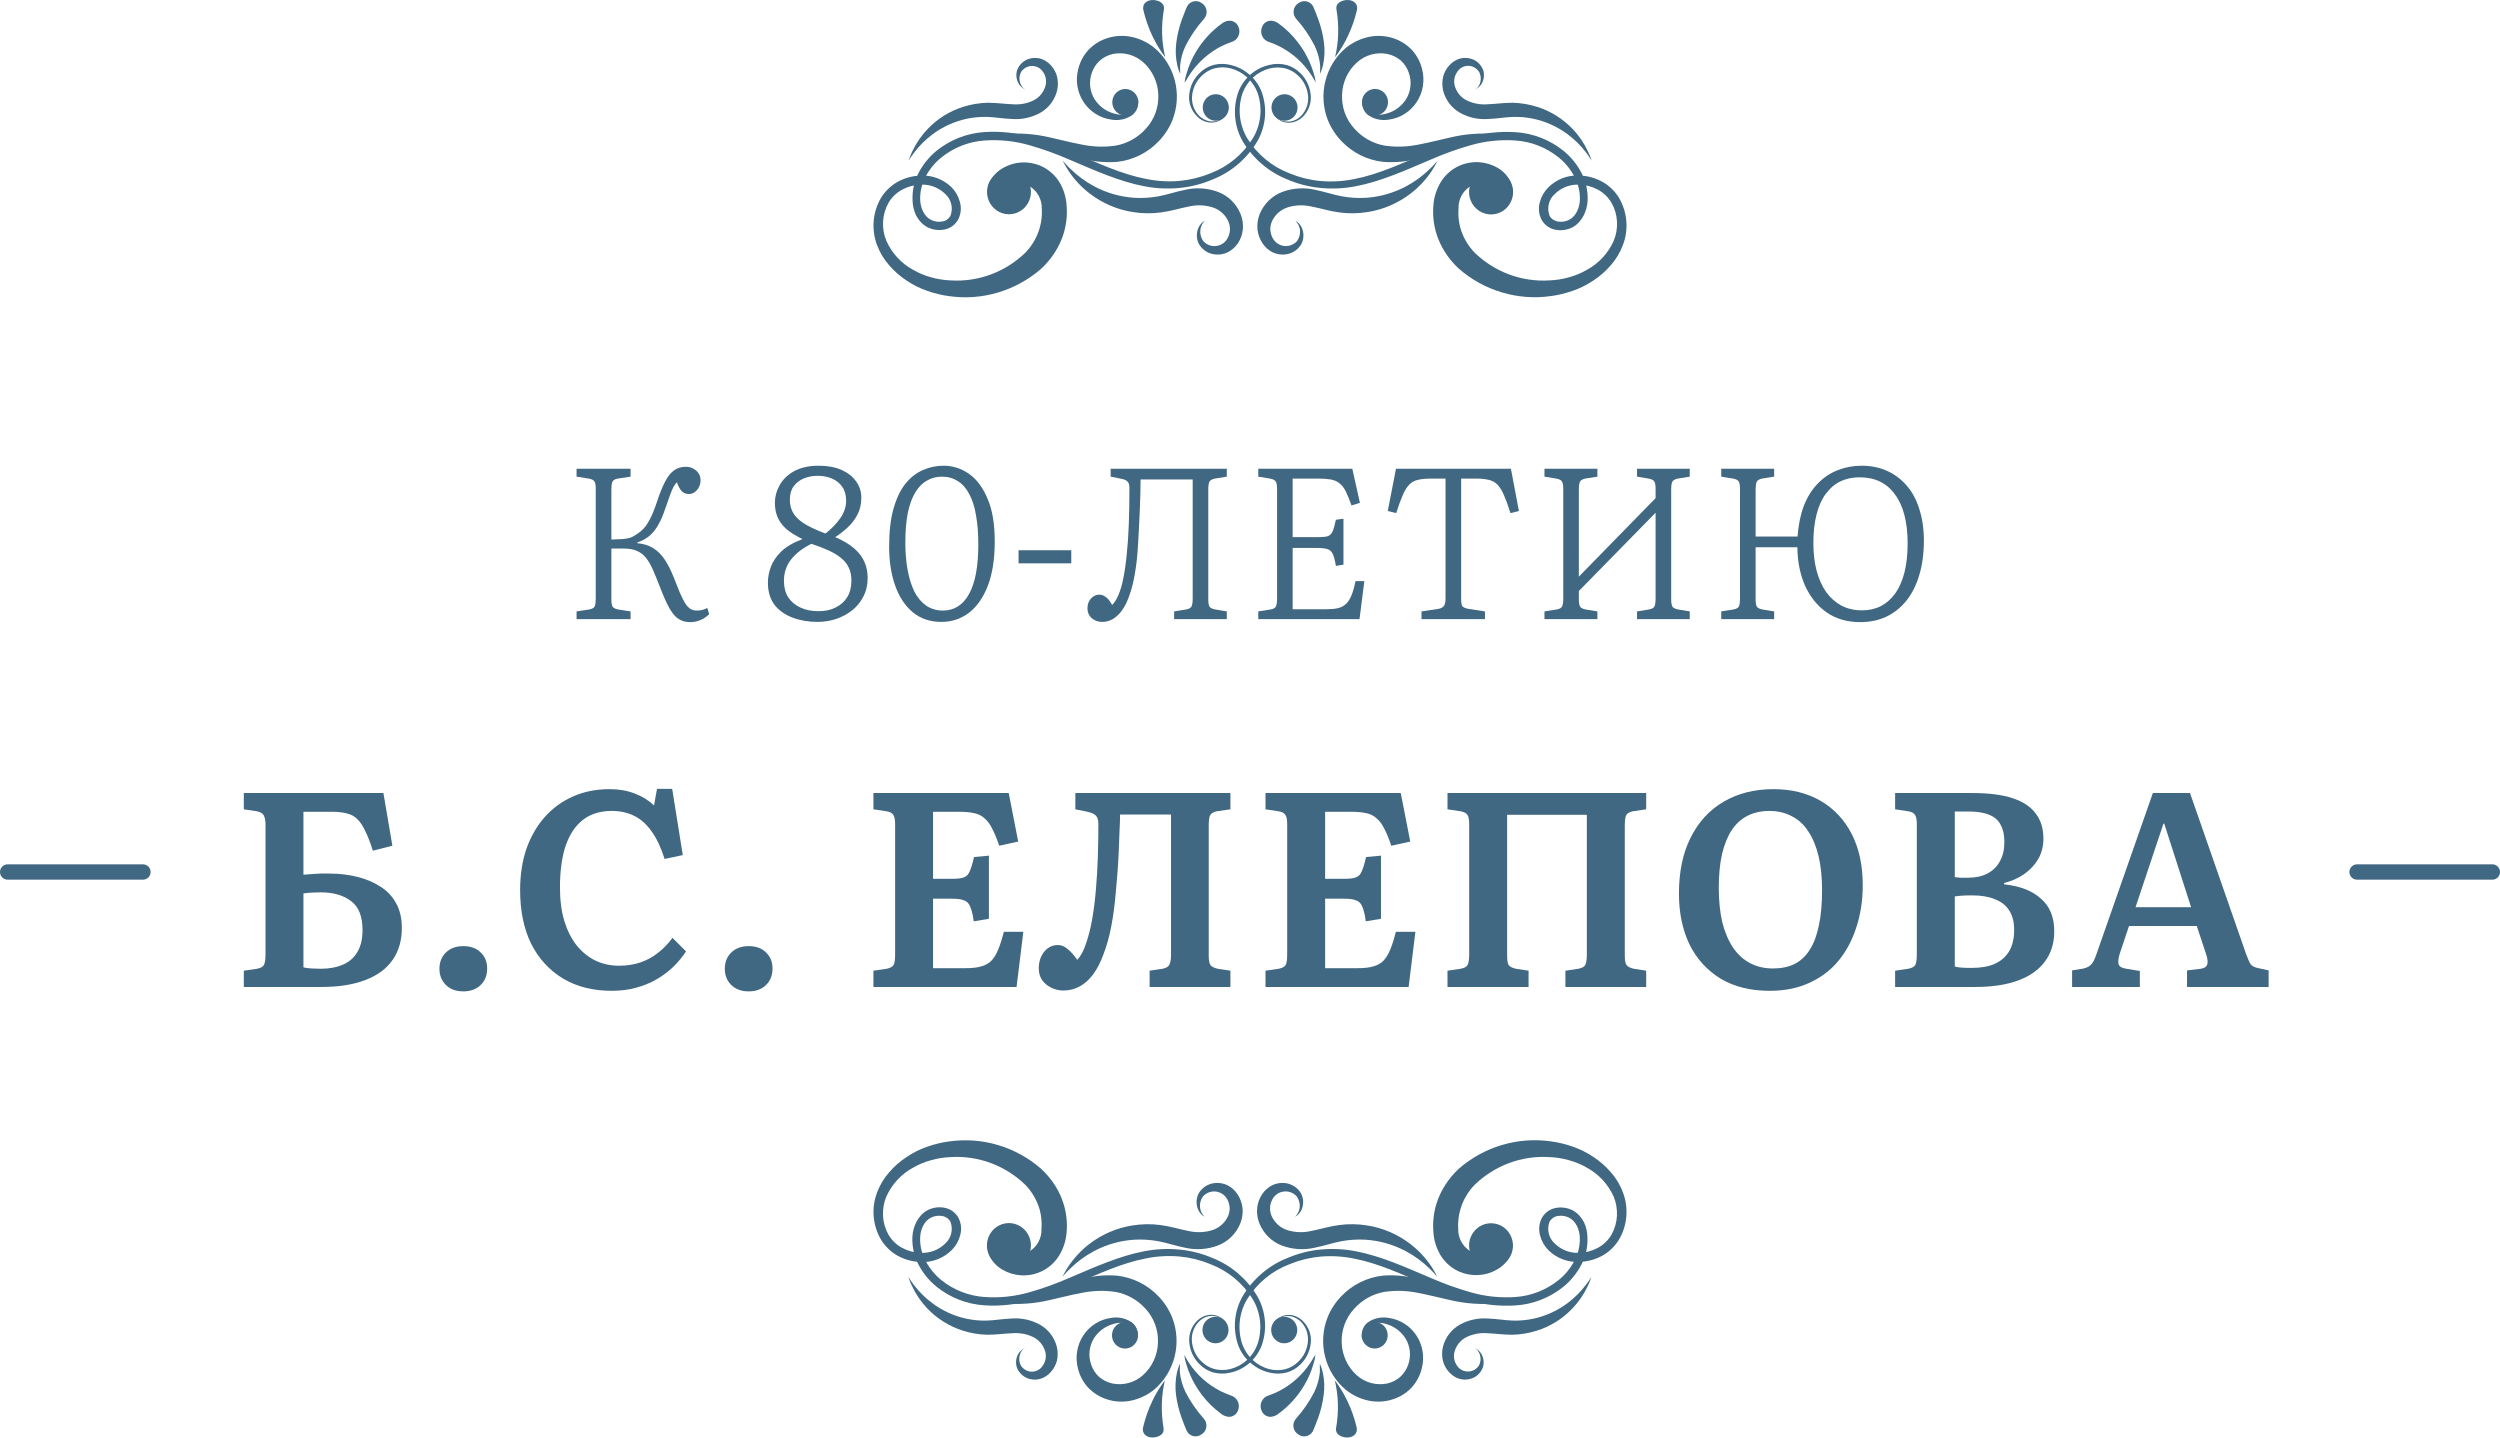 <svg width="80" height="46" viewBox="0 0 80 46" fill="none" xmlns="http://www.w3.org/2000/svg">
<path d="M39.245 3.193C39.292 3.261 39.319 3.342 39.322 3.426C39.325 3.51 39.303 3.592 39.259 3.663C39.215 3.735 39.152 3.791 39.077 3.826C39.002 3.86 38.919 3.871 38.837 3.858C38.756 3.844 38.681 3.806 38.62 3.749C38.56 3.692 38.518 3.618 38.499 3.536C38.48 3.455 38.486 3.369 38.514 3.291C38.543 3.212 38.594 3.144 38.661 3.095C38.705 3.062 38.756 3.039 38.809 3.026C38.863 3.013 38.918 3.011 38.973 3.02C39.027 3.029 39.079 3.049 39.126 3.079C39.172 3.108 39.213 3.147 39.245 3.193Z" fill="#406882"/>
<path d="M36.35 3.025C36.398 3.093 36.425 3.174 36.428 3.258C36.43 3.342 36.408 3.425 36.365 3.496C36.321 3.567 36.258 3.623 36.183 3.658C36.108 3.693 36.024 3.704 35.943 3.69C35.862 3.677 35.786 3.639 35.726 3.582C35.666 3.524 35.624 3.45 35.605 3.369C35.586 3.287 35.591 3.202 35.62 3.123C35.649 3.045 35.7 2.977 35.766 2.927C35.811 2.895 35.861 2.871 35.915 2.858C35.968 2.845 36.024 2.844 36.078 2.853C36.133 2.862 36.184 2.882 36.231 2.911C36.278 2.941 36.318 2.979 36.35 3.025Z" fill="#406882"/>
<path d="M32.859 5.726C32.94 5.842 32.985 5.978 32.99 6.12C32.994 6.261 32.957 6.4 32.883 6.52C32.81 6.64 32.703 6.735 32.577 6.793C32.45 6.852 32.309 6.87 32.172 6.847C32.035 6.824 31.908 6.76 31.807 6.664C31.706 6.567 31.634 6.442 31.603 6.304C31.571 6.167 31.581 6.023 31.629 5.89C31.678 5.758 31.764 5.643 31.877 5.561C32.029 5.451 32.218 5.406 32.402 5.437C32.586 5.468 32.751 5.572 32.859 5.726Z" fill="#406882"/>
<path d="M33.337 6.662C33.351 6.868 33.331 7.075 33.276 7.274C33.192 7.578 33.033 7.856 32.816 8.082C32.498 8.39 32.122 8.628 31.71 8.782C31.298 8.935 30.86 9 30.422 8.973C30.21 8.965 30 8.932 29.796 8.874C29.592 8.819 29.395 8.737 29.212 8.63C28.84 8.426 28.542 8.104 28.366 7.713C28.284 7.518 28.247 7.307 28.258 7.095C28.269 6.883 28.328 6.677 28.43 6.493C28.536 6.313 28.688 6.166 28.87 6.068C29.058 5.968 29.265 5.913 29.477 5.909C29.619 5.903 29.761 5.926 29.893 5.978C30.026 6.029 30.147 6.107 30.249 6.208C30.344 6.293 30.411 6.406 30.44 6.532C30.47 6.657 30.46 6.789 30.413 6.909C30.385 6.958 30.346 6.999 30.299 7.031C30.253 7.062 30.2 7.082 30.144 7.089C30.023 7.109 29.899 7.09 29.79 7.034C29.737 7.007 29.689 6.971 29.648 6.928C29.606 6.882 29.57 6.832 29.542 6.777C29.484 6.661 29.452 6.535 29.446 6.406C29.436 6.139 29.498 5.875 29.625 5.642C29.749 5.41 29.918 5.205 30.121 5.041C30.517 4.721 31 4.531 31.504 4.496C31.984 4.462 32.467 4.512 32.93 4.644C33.371 4.769 33.803 4.925 34.223 5.109C35.045 5.459 35.823 5.809 36.607 5.958C36.984 6.033 37.371 6.051 37.754 6.013C38.112 5.978 38.464 5.888 38.796 5.746C39.394 5.512 39.898 5.083 40.231 4.527C40.368 4.29 40.452 4.024 40.477 3.75C40.501 3.476 40.466 3.199 40.373 2.94C40.286 2.714 40.142 2.516 39.956 2.365C39.792 2.227 39.598 2.129 39.391 2.081C39.204 2.032 39.008 2.032 38.821 2.081C38.655 2.129 38.504 2.22 38.381 2.344C38.279 2.444 38.196 2.564 38.139 2.696C38.082 2.829 38.052 2.972 38.05 3.116C38.051 3.338 38.138 3.551 38.292 3.708C38.401 3.828 38.549 3.904 38.709 3.921C38.815 3.93 38.921 3.911 39.017 3.865C39.075 3.836 39.127 3.798 39.172 3.751C39.194 3.727 39.212 3.701 39.228 3.672L39.24 3.649L39.226 3.67C39.208 3.697 39.187 3.721 39.163 3.742C39.118 3.786 39.065 3.82 39.007 3.844C38.914 3.883 38.812 3.896 38.713 3.882C38.568 3.858 38.436 3.783 38.34 3.67C38.207 3.517 38.137 3.318 38.144 3.114C38.149 2.981 38.181 2.851 38.236 2.731C38.292 2.611 38.37 2.503 38.467 2.414C38.579 2.306 38.716 2.228 38.865 2.187C39.034 2.144 39.21 2.144 39.378 2.187C39.575 2.237 39.757 2.336 39.908 2.474C40.059 2.613 40.175 2.786 40.246 2.98C40.326 3.218 40.353 3.471 40.327 3.721C40.3 3.97 40.22 4.211 40.091 4.426C39.772 4.941 39.294 5.335 38.732 5.546C38.42 5.675 38.091 5.756 37.756 5.788C37.392 5.82 37.026 5.799 36.669 5.724C35.919 5.582 35.162 5.236 34.336 4.876C33.907 4.682 33.465 4.52 33.014 4.39C32.523 4.248 32.011 4.193 31.502 4.226C30.946 4.262 30.413 4.469 29.975 4.82C29.745 5.008 29.553 5.24 29.41 5.504C29.259 5.781 29.187 6.095 29.202 6.412C29.205 6.578 29.244 6.742 29.314 6.892C29.354 6.969 29.404 7.04 29.462 7.104C29.523 7.169 29.593 7.225 29.671 7.267C29.832 7.35 30.014 7.379 30.192 7.35C30.288 7.336 30.38 7.3 30.461 7.245C30.541 7.19 30.608 7.117 30.657 7.032C30.749 6.859 30.771 6.657 30.718 6.469C30.673 6.29 30.581 6.127 30.453 5.996C30.325 5.87 30.173 5.772 30.007 5.707C29.841 5.642 29.663 5.612 29.485 5.618C29.229 5.622 28.977 5.686 28.749 5.805C28.52 5.928 28.327 6.111 28.19 6.336C28.059 6.56 27.98 6.811 27.958 7.071C27.936 7.331 27.972 7.592 28.063 7.836C28.152 8.076 28.285 8.298 28.453 8.489C28.617 8.678 28.806 8.843 29.014 8.98C29.219 9.118 29.442 9.229 29.675 9.309C29.905 9.39 30.143 9.447 30.384 9.478C30.906 9.551 31.438 9.51 31.944 9.358C32.449 9.207 32.918 8.948 33.318 8.6C33.489 8.442 33.638 8.262 33.762 8.065C33.874 7.889 33.964 7.7 34.027 7.501C34.12 7.21 34.157 6.903 34.133 6.599C34.121 6.327 34.041 6.063 33.902 5.83C33.76 5.6 33.553 5.419 33.308 5.311C33.112 5.224 32.898 5.186 32.685 5.198C32.471 5.211 32.264 5.275 32.08 5.385C31.956 5.454 31.849 5.552 31.768 5.669C31.686 5.787 31.633 5.922 31.61 6.064C31.594 6.261 31.656 6.357 31.706 6.359C31.756 6.361 31.815 6.278 31.902 6.174C32.011 6.043 32.157 5.95 32.319 5.907C32.427 5.878 32.538 5.868 32.649 5.877C32.768 5.888 32.883 5.926 32.987 5.987C33.096 6.061 33.185 6.162 33.246 6.28C33.307 6.397 33.339 6.529 33.337 6.662Z" fill="#406882"/>
<path d="M36.379 3.157C36.385 3.167 36.39 3.179 36.394 3.191C36.408 3.225 36.416 3.262 36.417 3.299C36.418 3.373 36.401 3.447 36.369 3.513C36.337 3.58 36.29 3.638 36.231 3.683C36.035 3.818 35.795 3.87 35.562 3.827C35.383 3.803 35.212 3.74 35.059 3.643C34.905 3.546 34.774 3.417 34.674 3.264C34.574 3.112 34.507 2.939 34.477 2.758C34.448 2.577 34.456 2.392 34.503 2.214C34.557 1.985 34.669 1.774 34.826 1.601C34.998 1.42 35.214 1.286 35.452 1.215C35.7 1.138 35.965 1.127 36.219 1.183C36.481 1.24 36.726 1.358 36.936 1.527C37.261 1.8 37.492 2.171 37.597 2.586C37.702 3.001 37.675 3.439 37.52 3.838C37.418 4.093 37.267 4.325 37.078 4.521C36.725 4.89 36.258 5.122 35.756 5.179C35.334 5.213 34.909 5.165 34.505 5.037C34.133 4.929 33.81 4.799 33.514 4.697C33.052 4.525 32.567 4.421 32.075 4.39C31.9 4.39 31.762 4.39 31.669 4.39H31.527L31.667 4.358C31.758 4.339 31.896 4.315 32.084 4.296C32.593 4.245 33.108 4.28 33.606 4.4C33.921 4.468 34.257 4.559 34.611 4.625C34.971 4.701 35.34 4.713 35.704 4.659C36.077 4.592 36.418 4.4 36.671 4.114C36.805 3.969 36.909 3.798 36.976 3.612C37.044 3.426 37.074 3.228 37.066 3.029C37.059 2.833 37.013 2.64 36.931 2.463C36.849 2.285 36.732 2.126 36.588 1.996C36.456 1.877 36.299 1.792 36.129 1.745C35.959 1.699 35.78 1.693 35.608 1.728C35.454 1.763 35.31 1.836 35.191 1.941C35.076 2.047 34.989 2.18 34.938 2.329C34.889 2.468 34.871 2.617 34.886 2.764C34.902 2.911 34.95 3.053 35.028 3.178C35.17 3.396 35.383 3.556 35.631 3.628C35.82 3.692 36.027 3.681 36.208 3.596C36.264 3.566 36.312 3.522 36.349 3.47C36.385 3.417 36.408 3.356 36.417 3.292C36.422 3.258 36.422 3.223 36.417 3.188L36.379 3.157Z" fill="#406882"/>
<path d="M32.816 2.859C32.789 2.851 32.764 2.84 32.74 2.826C32.672 2.781 32.616 2.718 32.58 2.643C32.549 2.581 32.53 2.512 32.525 2.442C32.52 2.372 32.529 2.302 32.551 2.236C32.586 2.145 32.642 2.064 32.715 2.001C32.788 1.937 32.874 1.893 32.968 1.871C33.081 1.844 33.2 1.847 33.312 1.881C33.435 1.922 33.545 1.995 33.631 2.093C33.725 2.195 33.792 2.319 33.827 2.454C33.862 2.6 33.862 2.752 33.827 2.898C33.79 3.049 33.722 3.19 33.628 3.313C33.535 3.436 33.417 3.538 33.283 3.613C33.01 3.762 32.701 3.83 32.392 3.808C32.096 3.797 31.838 3.749 31.602 3.742C31.373 3.735 31.144 3.755 30.92 3.804C30.532 3.89 30.165 4.057 29.844 4.296C29.621 4.462 29.422 4.659 29.254 4.882C29.189 4.965 29.129 5.051 29.075 5.141L29.102 5.064C29.127 4.992 29.156 4.921 29.189 4.852C29.315 4.582 29.484 4.336 29.69 4.122C30.002 3.796 30.39 3.554 30.818 3.42C31.073 3.338 31.339 3.294 31.606 3.288C31.888 3.288 32.159 3.328 32.409 3.337C32.635 3.355 32.861 3.314 33.066 3.216C33.153 3.174 33.231 3.115 33.295 3.042C33.36 2.969 33.409 2.884 33.441 2.792C33.47 2.712 33.48 2.626 33.47 2.541C33.459 2.456 33.429 2.376 33.381 2.306C33.34 2.242 33.284 2.191 33.218 2.157C33.151 2.123 33.077 2.108 33.003 2.113C32.938 2.116 32.874 2.134 32.818 2.167C32.761 2.2 32.712 2.246 32.676 2.301C32.622 2.398 32.608 2.512 32.636 2.62C32.654 2.692 32.69 2.759 32.74 2.813C32.763 2.832 32.788 2.848 32.816 2.859Z" fill="#406882"/>
<path d="M38.559 7.063C38.537 7.085 38.517 7.109 38.498 7.133C38.449 7.202 38.419 7.282 38.41 7.367C38.398 7.492 38.432 7.617 38.507 7.717C38.557 7.773 38.619 7.816 38.689 7.843C38.758 7.87 38.833 7.88 38.907 7.872C38.99 7.865 39.071 7.836 39.139 7.787C39.208 7.738 39.262 7.671 39.297 7.594C39.339 7.509 39.36 7.415 39.359 7.32C39.356 7.222 39.331 7.127 39.286 7.04C39.182 6.844 39.006 6.698 38.796 6.633C38.551 6.559 38.291 6.551 38.041 6.609C37.762 6.662 37.466 6.758 37.149 6.798C36.848 6.839 36.543 6.834 36.244 6.785C35.743 6.706 35.269 6.501 34.865 6.189C34.6 5.986 34.37 5.738 34.186 5.457C34.123 5.359 34.079 5.279 34.05 5.226L34.008 5.141L34.069 5.211C34.108 5.257 34.169 5.323 34.25 5.402C34.477 5.623 34.732 5.811 35.009 5.96C35.408 6.174 35.846 6.299 36.296 6.329C36.555 6.345 36.815 6.329 37.07 6.282C37.33 6.236 37.614 6.136 37.943 6.07C38.286 5.994 38.644 6.018 38.974 6.14C39.136 6.201 39.285 6.296 39.41 6.418C39.535 6.541 39.633 6.688 39.699 6.851C39.763 7.007 39.787 7.177 39.77 7.346C39.754 7.503 39.699 7.654 39.612 7.785C39.529 7.908 39.417 8.007 39.286 8.074C39.167 8.131 39.034 8.155 38.903 8.144C38.793 8.137 38.687 8.102 38.593 8.044C38.499 7.986 38.421 7.905 38.365 7.808C38.329 7.737 38.307 7.66 38.301 7.581C38.295 7.501 38.305 7.421 38.329 7.346C38.357 7.255 38.41 7.175 38.481 7.114C38.506 7.096 38.532 7.079 38.559 7.063Z" fill="#406882"/>
<path d="M37.904 2.647L37.92 2.562C37.92 2.507 37.95 2.431 37.975 2.335C38.044 2.1 38.142 1.875 38.267 1.665C38.481 1.306 38.764 0.995 39.101 0.752C39.156 0.71 39.22 0.681 39.288 0.669C39.342 0.657 39.398 0.66 39.449 0.68C39.494 0.696 39.534 0.723 39.567 0.757C39.6 0.792 39.624 0.834 39.639 0.88C39.656 0.925 39.663 0.973 39.661 1.022C39.659 1.07 39.646 1.117 39.625 1.161C39.604 1.204 39.575 1.243 39.538 1.274C39.502 1.305 39.459 1.328 39.414 1.342C39.299 1.381 39.187 1.428 39.078 1.482C38.673 1.69 38.327 2 38.073 2.382C38.023 2.461 37.981 2.526 37.956 2.575L37.904 2.647Z" fill="#406882"/>
<path d="M37.764 2.361L37.733 2.284C37.706 2.216 37.685 2.145 37.67 2.072C37.62 1.842 37.61 1.604 37.641 1.37C37.672 1.121 37.73 0.877 37.814 0.642C37.885 0.442 37.948 0.3 37.962 0.262C37.978 0.213 38.005 0.168 38.041 0.132C38.076 0.095 38.12 0.068 38.168 0.052C38.217 0.036 38.268 0.032 38.318 0.04C38.368 0.048 38.415 0.068 38.456 0.099C38.498 0.124 38.533 0.159 38.56 0.201C38.587 0.242 38.604 0.289 38.61 0.338C38.617 0.387 38.612 0.437 38.597 0.484C38.582 0.531 38.557 0.574 38.523 0.61C38.294 0.866 38.099 1.152 37.941 1.459C37.849 1.652 37.79 1.859 37.766 2.072C37.762 2.143 37.762 2.214 37.766 2.284L37.764 2.361Z" fill="#406882"/>
<path d="M37.286 1.83C37.286 1.83 37.23 1.756 37.151 1.639C37.052 1.49 36.964 1.334 36.886 1.172C36.756 0.902 36.656 0.617 36.588 0.324C36.54 0.099 36.732 -0.012 36.917 0.001C37.103 0.014 37.274 0.113 37.247 0.294C37.2 0.558 37.18 0.826 37.188 1.094C37.197 1.342 37.229 1.589 37.286 1.83Z" fill="#406882"/>
<path d="M40.765 3.193C40.717 3.261 40.69 3.342 40.688 3.426C40.685 3.51 40.707 3.592 40.751 3.663C40.794 3.735 40.857 3.791 40.932 3.826C41.007 3.86 41.091 3.871 41.172 3.858C41.253 3.844 41.329 3.806 41.389 3.749C41.449 3.692 41.492 3.618 41.51 3.536C41.529 3.455 41.524 3.369 41.495 3.291C41.467 3.212 41.416 3.144 41.349 3.095C41.304 3.062 41.254 3.039 41.2 3.026C41.147 3.013 41.091 3.011 41.037 3.02C40.983 3.029 40.931 3.049 40.884 3.079C40.837 3.108 40.797 3.147 40.765 3.193Z" fill="#406882"/>
<path d="M43.659 3.025C43.612 3.093 43.585 3.174 43.583 3.258C43.58 3.342 43.602 3.424 43.646 3.495C43.689 3.566 43.753 3.623 43.828 3.657C43.903 3.692 43.986 3.703 44.067 3.689C44.148 3.676 44.224 3.638 44.284 3.581C44.344 3.524 44.386 3.45 44.405 3.369C44.424 3.287 44.419 3.202 44.391 3.123C44.362 3.045 44.312 2.977 44.245 2.927C44.201 2.894 44.15 2.871 44.096 2.857C44.042 2.844 43.987 2.842 43.932 2.852C43.878 2.861 43.825 2.881 43.779 2.91C43.732 2.94 43.691 2.979 43.659 3.025Z" fill="#406882"/>
<path d="M47.142 5.726C47.06 5.842 47.015 5.979 47.01 6.121C47.005 6.263 47.042 6.403 47.116 6.523C47.189 6.644 47.297 6.74 47.424 6.798C47.551 6.857 47.692 6.876 47.83 6.852C47.967 6.829 48.095 6.765 48.197 6.668C48.298 6.571 48.37 6.445 48.401 6.307C48.432 6.169 48.423 6.024 48.374 5.891C48.324 5.758 48.237 5.643 48.124 5.561C47.972 5.451 47.783 5.407 47.599 5.438C47.415 5.469 47.251 5.573 47.142 5.726Z" fill="#406882"/>
<path d="M46.673 6.662C46.657 6.868 46.674 7.074 46.725 7.274C46.81 7.578 46.968 7.856 47.186 8.082C47.503 8.39 47.879 8.628 48.291 8.782C48.703 8.935 49.142 9 49.58 8.973C49.791 8.965 50.001 8.932 50.205 8.874C50.41 8.819 50.606 8.737 50.789 8.63C51.162 8.426 51.459 8.104 51.636 7.713C51.718 7.518 51.755 7.307 51.744 7.095C51.733 6.883 51.674 6.677 51.571 6.493C51.465 6.313 51.313 6.166 51.131 6.068C50.944 5.968 50.737 5.913 50.526 5.909C50.384 5.902 50.242 5.926 50.109 5.977C49.976 6.029 49.855 6.107 49.753 6.208C49.657 6.293 49.59 6.406 49.561 6.532C49.531 6.657 49.541 6.789 49.588 6.909C49.616 6.958 49.656 7 49.703 7.031C49.75 7.062 49.803 7.082 49.859 7.089C49.979 7.109 50.103 7.09 50.211 7.034C50.264 7.007 50.312 6.971 50.353 6.928C50.395 6.882 50.431 6.832 50.459 6.777C50.518 6.662 50.551 6.535 50.556 6.406C50.566 6.139 50.504 5.875 50.376 5.642C50.252 5.41 50.084 5.206 49.882 5.041C49.486 4.721 49.004 4.531 48.499 4.496C48.018 4.462 47.535 4.512 47.071 4.644C46.63 4.769 46.198 4.925 45.778 5.109C44.956 5.459 44.178 5.809 43.394 5.958C43.017 6.033 42.63 6.051 42.248 6.013C41.889 5.978 41.537 5.888 41.205 5.746C40.608 5.51 40.104 5.082 39.77 4.527C39.633 4.29 39.549 4.024 39.525 3.75C39.5 3.476 39.536 3.199 39.628 2.94C39.711 2.727 39.843 2.537 40.013 2.387C40.183 2.238 40.387 2.132 40.606 2.081C40.793 2.032 40.989 2.032 41.176 2.081C41.341 2.129 41.492 2.22 41.614 2.344C41.716 2.444 41.799 2.564 41.856 2.696C41.913 2.829 41.944 2.972 41.947 3.116C41.948 3.338 41.864 3.552 41.714 3.713C41.604 3.832 41.456 3.907 41.297 3.925C41.191 3.935 41.086 3.916 40.99 3.87C40.932 3.841 40.879 3.802 40.834 3.755C40.812 3.731 40.793 3.705 40.777 3.677L40.765 3.653L40.779 3.674C40.797 3.701 40.818 3.725 40.842 3.747C40.888 3.79 40.941 3.825 40.998 3.848C41.091 3.887 41.193 3.9 41.292 3.887C41.438 3.863 41.57 3.788 41.666 3.674C41.798 3.521 41.869 3.322 41.862 3.118C41.856 2.986 41.825 2.855 41.769 2.735C41.714 2.615 41.635 2.507 41.538 2.418C41.426 2.31 41.289 2.233 41.14 2.191C40.972 2.149 40.796 2.149 40.627 2.191C40.43 2.242 40.248 2.34 40.097 2.479C39.946 2.617 39.83 2.791 39.76 2.985C39.68 3.222 39.653 3.475 39.679 3.725C39.706 3.974 39.786 4.215 39.914 4.43C40.234 4.945 40.712 5.339 41.274 5.55C41.586 5.679 41.916 5.761 42.252 5.792C42.615 5.824 42.981 5.803 43.338 5.729C44.087 5.586 44.844 5.241 45.669 4.88C46.099 4.687 46.54 4.524 46.992 4.394C47.483 4.252 47.994 4.197 48.504 4.23C49.06 4.266 49.593 4.473 50.03 4.825C50.261 5.012 50.453 5.244 50.595 5.508C50.745 5.786 50.817 6.1 50.804 6.416C50.796 6.584 50.752 6.749 50.676 6.898C50.637 6.975 50.587 7.047 50.528 7.11C50.468 7.176 50.398 7.231 50.32 7.274C50.159 7.356 49.977 7.385 49.798 7.356C49.702 7.342 49.611 7.306 49.53 7.251C49.45 7.196 49.382 7.123 49.334 7.038C49.242 6.866 49.22 6.664 49.273 6.476C49.319 6.296 49.411 6.133 49.54 6.002C49.668 5.874 49.82 5.773 49.987 5.707C50.155 5.64 50.334 5.609 50.514 5.616C50.77 5.619 51.022 5.683 51.25 5.803C51.48 5.925 51.673 6.109 51.809 6.333C51.94 6.557 52.02 6.809 52.042 7.069C52.064 7.329 52.028 7.59 51.936 7.834C51.847 8.074 51.715 8.296 51.546 8.487C51.383 8.677 51.194 8.842 50.985 8.978C50.781 9.116 50.559 9.227 50.326 9.306C50.096 9.388 49.857 9.445 49.615 9.476C49.093 9.549 48.562 9.508 48.057 9.356C47.551 9.205 47.083 8.946 46.683 8.598C46.512 8.44 46.362 8.26 46.237 8.063C46.125 7.887 46.036 7.697 45.972 7.498C45.879 7.208 45.843 6.901 45.866 6.597C45.882 6.322 45.965 6.056 46.108 5.822C46.25 5.591 46.458 5.41 46.704 5.302C46.9 5.215 47.113 5.177 47.327 5.19C47.54 5.203 47.748 5.267 47.932 5.376C48.056 5.446 48.162 5.543 48.243 5.661C48.324 5.778 48.378 5.913 48.399 6.055C48.416 6.253 48.353 6.348 48.303 6.35C48.253 6.353 48.195 6.27 48.107 6.166C47.999 6.035 47.853 5.942 47.69 5.898C47.583 5.87 47.471 5.86 47.361 5.869C47.242 5.88 47.126 5.917 47.023 5.979C46.913 6.054 46.823 6.155 46.761 6.275C46.7 6.394 46.669 6.528 46.673 6.662Z" fill="#406882"/>
<path d="M43.63 3.157L43.615 3.191C43.603 3.225 43.595 3.262 43.593 3.299C43.592 3.373 43.608 3.447 43.641 3.514C43.673 3.581 43.721 3.639 43.78 3.683C43.976 3.818 44.215 3.869 44.447 3.827C44.626 3.803 44.798 3.74 44.951 3.643C45.104 3.546 45.235 3.417 45.335 3.264C45.435 3.112 45.503 2.939 45.532 2.758C45.562 2.577 45.553 2.392 45.507 2.214C45.452 1.985 45.341 1.774 45.184 1.601C45.011 1.42 44.796 1.286 44.558 1.215C44.309 1.138 44.045 1.127 43.791 1.183C43.529 1.241 43.284 1.359 43.073 1.527C42.749 1.8 42.518 2.171 42.413 2.586C42.308 3.001 42.335 3.439 42.489 3.838C42.592 4.093 42.742 4.325 42.931 4.521C43.284 4.89 43.751 5.122 44.254 5.179C44.676 5.213 45.1 5.165 45.505 5.037C45.876 4.929 46.199 4.799 46.495 4.697C46.958 4.525 47.443 4.421 47.934 4.39C48.109 4.39 48.247 4.39 48.341 4.39H48.483L48.343 4.358C48.251 4.339 48.116 4.315 47.926 4.296C47.416 4.245 46.902 4.28 46.404 4.4C46.091 4.468 45.753 4.559 45.401 4.625C45.04 4.701 44.67 4.713 44.306 4.659C43.932 4.592 43.592 4.4 43.338 4.114C43.205 3.969 43.102 3.798 43.034 3.612C42.967 3.426 42.937 3.228 42.946 3.029C42.952 2.833 42.998 2.64 43.08 2.462C43.162 2.284 43.279 2.126 43.424 1.996C43.555 1.877 43.712 1.792 43.882 1.745C44.051 1.699 44.229 1.693 44.402 1.728C44.56 1.762 44.708 1.835 44.831 1.941C44.946 2.046 45.032 2.18 45.081 2.329C45.132 2.468 45.149 2.617 45.134 2.764C45.118 2.911 45.07 3.053 44.992 3.178C44.851 3.397 44.637 3.557 44.389 3.628C44.2 3.692 43.993 3.681 43.812 3.596C43.756 3.566 43.708 3.522 43.671 3.47C43.635 3.417 43.612 3.356 43.603 3.292C43.597 3.258 43.597 3.223 43.603 3.188L43.63 3.157Z" fill="#406882"/>
<path d="M47.194 2.859C47.22 2.852 47.246 2.841 47.269 2.826C47.339 2.781 47.395 2.718 47.432 2.643C47.493 2.516 47.503 2.37 47.459 2.236C47.423 2.145 47.367 2.065 47.294 2.001C47.222 1.937 47.135 1.893 47.042 1.871C46.927 1.843 46.808 1.847 46.696 1.881C46.572 1.922 46.462 1.995 46.377 2.093C46.283 2.195 46.216 2.319 46.18 2.454C46.146 2.6 46.146 2.752 46.18 2.898C46.218 3.049 46.286 3.19 46.38 3.313C46.474 3.436 46.592 3.538 46.727 3.613C46.999 3.763 47.307 3.83 47.615 3.808C47.911 3.797 48.172 3.749 48.406 3.742C48.634 3.734 48.863 3.755 49.087 3.804C49.476 3.89 49.842 4.057 50.163 4.296C50.387 4.462 50.586 4.659 50.756 4.882C50.819 4.965 50.879 5.051 50.933 5.141L50.908 5.064C50.889 5.011 50.86 4.937 50.818 4.852C50.693 4.582 50.525 4.336 50.32 4.122C50.007 3.797 49.619 3.555 49.192 3.42C48.936 3.338 48.67 3.294 48.401 3.288C48.12 3.288 47.851 3.328 47.599 3.337C47.373 3.355 47.147 3.314 46.942 3.216C46.855 3.174 46.776 3.115 46.712 3.042C46.648 2.969 46.598 2.884 46.566 2.792C46.537 2.712 46.527 2.626 46.538 2.541C46.548 2.456 46.579 2.376 46.627 2.306C46.664 2.245 46.716 2.194 46.778 2.16C46.84 2.125 46.91 2.106 46.98 2.106C47.051 2.106 47.12 2.125 47.182 2.16C47.244 2.194 47.296 2.245 47.334 2.306C47.385 2.403 47.398 2.517 47.371 2.624C47.355 2.697 47.319 2.764 47.267 2.817C47.245 2.835 47.22 2.849 47.194 2.859Z" fill="#406882"/>
<path d="M41.451 7.063C41.474 7.084 41.494 7.108 41.511 7.133C41.562 7.201 41.592 7.282 41.599 7.367C41.612 7.492 41.577 7.617 41.503 7.717C41.449 7.776 41.382 7.82 41.308 7.846C41.233 7.873 41.154 7.88 41.076 7.868C40.998 7.856 40.924 7.825 40.861 7.777C40.798 7.729 40.747 7.666 40.713 7.594C40.672 7.509 40.651 7.415 40.65 7.32C40.653 7.222 40.678 7.127 40.723 7.04C40.828 6.844 41.004 6.698 41.213 6.633C41.459 6.559 41.72 6.551 41.97 6.609C42.25 6.662 42.544 6.758 42.861 6.798C43.161 6.839 43.466 6.834 43.766 6.785C44.267 6.706 44.742 6.501 45.146 6.189C45.41 5.985 45.639 5.738 45.824 5.457C45.886 5.359 45.932 5.279 45.959 5.226L46.001 5.141L45.941 5.211C45.901 5.257 45.84 5.323 45.759 5.402C45.533 5.623 45.277 5.811 45 5.96C44.602 6.173 44.164 6.299 43.716 6.329C43.456 6.345 43.196 6.329 42.94 6.282C42.679 6.236 42.396 6.136 42.066 6.07C41.724 5.994 41.367 6.018 41.038 6.14C40.875 6.201 40.726 6.295 40.601 6.418C40.475 6.54 40.376 6.688 40.31 6.851C40.248 7.008 40.223 7.177 40.239 7.346C40.258 7.503 40.313 7.654 40.4 7.785C40.481 7.908 40.593 8.008 40.723 8.074C40.843 8.131 40.977 8.155 41.109 8.144C41.218 8.136 41.324 8.102 41.418 8.044C41.511 7.985 41.589 7.904 41.645 7.808C41.681 7.737 41.702 7.66 41.708 7.581C41.714 7.501 41.705 7.421 41.68 7.346C41.652 7.255 41.6 7.175 41.528 7.114C41.504 7.095 41.478 7.077 41.451 7.063Z" fill="#406882"/>
<path d="M42.106 2.647L42.089 2.562C42.089 2.507 42.06 2.431 42.035 2.335C41.965 2.1 41.867 1.875 41.743 1.665C41.608 1.438 41.445 1.229 41.259 1.043C41.151 0.938 41.036 0.84 40.915 0.752C40.86 0.71 40.797 0.682 40.729 0.669C40.675 0.657 40.619 0.66 40.567 0.68C40.522 0.696 40.482 0.722 40.449 0.757C40.417 0.792 40.393 0.834 40.379 0.88C40.362 0.925 40.355 0.973 40.357 1.022C40.359 1.07 40.371 1.117 40.393 1.161C40.414 1.204 40.443 1.243 40.48 1.274C40.516 1.305 40.559 1.328 40.604 1.342C40.719 1.382 40.831 1.429 40.94 1.482C41.142 1.586 41.33 1.714 41.501 1.864C41.67 2.015 41.82 2.188 41.947 2.378C41.997 2.456 42.039 2.522 42.064 2.571L42.106 2.647Z" fill="#406882"/>
<path d="M42.243 2.361C42.243 2.361 42.256 2.333 42.275 2.284C42.301 2.215 42.323 2.144 42.339 2.072C42.387 1.841 42.397 1.604 42.368 1.37C42.336 1.121 42.277 0.877 42.193 0.642C42.122 0.442 42.062 0.3 42.045 0.262C42.03 0.213 42.003 0.168 41.968 0.132C41.932 0.095 41.888 0.068 41.84 0.052C41.792 0.036 41.741 0.032 41.691 0.04C41.641 0.048 41.594 0.068 41.553 0.099C41.511 0.124 41.475 0.158 41.448 0.2C41.421 0.241 41.404 0.288 41.397 0.337C41.39 0.387 41.395 0.437 41.41 0.484C41.425 0.531 41.45 0.574 41.484 0.61C41.713 0.866 41.909 1.152 42.066 1.459C42.159 1.652 42.218 1.859 42.243 2.072C42.247 2.143 42.247 2.214 42.243 2.284V2.361Z" fill="#406882"/>
<path d="M42.723 1.83C42.723 1.83 42.779 1.756 42.858 1.639C42.958 1.49 43.047 1.334 43.123 1.172C43.253 0.902 43.353 0.617 43.422 0.324C43.469 0.099 43.28 -0.012 43.092 0.001C42.904 0.014 42.736 0.113 42.765 0.294C42.81 0.558 42.829 0.826 42.821 1.094C42.813 1.342 42.78 1.589 42.723 1.83Z" fill="#406882"/>
<path d="M22.08 19.908C21.945 19.908 21.826 19.876 21.723 19.812C21.624 19.753 21.527 19.643 21.433 19.483C21.338 19.318 21.232 19.082 21.115 18.775C21.034 18.565 20.96 18.384 20.893 18.233C20.825 18.077 20.751 17.949 20.67 17.849C20.589 17.748 20.492 17.675 20.38 17.629C20.267 17.578 20.128 17.553 19.962 17.553H19.564V19.18C19.564 19.29 19.577 19.368 19.604 19.414C19.631 19.455 19.689 19.485 19.779 19.503L20.178 19.565V19.812H18.45V19.565L18.855 19.503C18.95 19.485 19.008 19.451 19.031 19.4C19.053 19.35 19.064 19.267 19.064 19.153V15.638C19.064 15.528 19.051 15.452 19.024 15.411C19.001 15.365 18.941 15.333 18.842 15.315L18.45 15.253V14.999H20.178V15.253L19.766 15.315C19.68 15.329 19.624 15.363 19.597 15.418C19.575 15.468 19.564 15.551 19.564 15.665V17.265C19.712 17.26 19.829 17.256 19.914 17.251C20.004 17.242 20.079 17.231 20.137 17.217C20.196 17.198 20.247 17.176 20.292 17.148C20.4 17.084 20.495 17.013 20.576 16.935C20.657 16.853 20.731 16.745 20.798 16.613C20.87 16.475 20.945 16.292 21.021 16.063C21.111 15.789 21.199 15.571 21.284 15.411C21.369 15.246 21.464 15.127 21.567 15.054C21.671 14.976 21.797 14.937 21.945 14.937C22.04 14.937 22.121 14.958 22.188 14.999C22.26 15.036 22.316 15.086 22.357 15.15C22.397 15.214 22.418 15.287 22.418 15.37C22.418 15.448 22.4 15.521 22.364 15.59C22.332 15.654 22.287 15.706 22.229 15.748C22.175 15.789 22.114 15.809 22.047 15.809C21.948 15.809 21.869 15.777 21.81 15.713C21.752 15.645 21.702 15.551 21.662 15.432C21.621 15.468 21.585 15.516 21.554 15.576C21.523 15.631 21.486 15.715 21.446 15.83C21.405 15.94 21.347 16.105 21.271 16.324C21.217 16.489 21.151 16.64 21.075 16.777C21.003 16.91 20.913 17.027 20.805 17.128C20.697 17.224 20.56 17.302 20.393 17.361V17.382C20.596 17.4 20.765 17.453 20.899 17.54C21.039 17.622 21.16 17.741 21.264 17.897C21.367 18.048 21.466 18.242 21.561 18.48C21.633 18.663 21.696 18.821 21.75 18.954C21.808 19.087 21.862 19.197 21.912 19.284C21.965 19.37 22.022 19.435 22.08 19.476C22.143 19.517 22.213 19.538 22.289 19.538C22.357 19.538 22.42 19.531 22.478 19.517C22.537 19.499 22.588 19.478 22.634 19.455L22.694 19.654C22.604 19.741 22.508 19.805 22.404 19.846C22.305 19.888 22.197 19.908 22.08 19.908Z" fill="#406882"/>
<path d="M26.159 19.901C25.871 19.901 25.606 19.856 25.363 19.764C25.12 19.673 24.926 19.535 24.782 19.352C24.643 19.165 24.573 18.929 24.573 18.645C24.573 18.476 24.605 18.306 24.668 18.137C24.731 17.968 24.841 17.805 24.998 17.649C25.16 17.494 25.387 17.361 25.68 17.251C25.455 17.141 25.277 17.029 25.147 16.915C25.021 16.796 24.931 16.67 24.877 16.537C24.823 16.4 24.796 16.251 24.796 16.091C24.796 15.899 24.845 15.713 24.944 15.535C25.043 15.351 25.196 15.2 25.403 15.082C25.615 14.963 25.88 14.903 26.199 14.903C26.487 14.903 26.732 14.949 26.935 15.04C27.137 15.132 27.292 15.255 27.4 15.411C27.508 15.562 27.562 15.734 27.562 15.926C27.562 16.127 27.522 16.306 27.441 16.462C27.364 16.613 27.263 16.748 27.137 16.867C27.011 16.986 26.874 17.093 26.726 17.189C26.986 17.299 27.193 17.423 27.346 17.56C27.499 17.697 27.607 17.844 27.67 18C27.733 18.151 27.765 18.315 27.765 18.494C27.765 18.723 27.717 18.924 27.623 19.098C27.533 19.272 27.412 19.419 27.259 19.538C27.106 19.657 26.933 19.748 26.739 19.812C26.55 19.872 26.357 19.901 26.159 19.901ZM26.193 19.558C26.404 19.558 26.586 19.519 26.739 19.441C26.896 19.364 27.02 19.254 27.11 19.112C27.2 18.965 27.245 18.789 27.245 18.583C27.245 18.423 27.218 18.286 27.164 18.171C27.11 18.052 27.029 17.949 26.921 17.862C26.813 17.771 26.678 17.688 26.516 17.615C26.359 17.542 26.175 17.471 25.963 17.402C25.68 17.544 25.462 17.713 25.309 17.91C25.16 18.102 25.086 18.329 25.086 18.59C25.086 18.791 25.131 18.965 25.221 19.112C25.315 19.254 25.446 19.364 25.612 19.441C25.779 19.519 25.972 19.558 26.193 19.558ZM26.415 17.073C26.609 16.922 26.766 16.759 26.887 16.585C27.013 16.407 27.076 16.219 27.076 16.022C27.076 15.844 27.036 15.697 26.955 15.583C26.874 15.464 26.764 15.374 26.624 15.315C26.489 15.255 26.337 15.226 26.166 15.226C26.008 15.226 25.862 15.253 25.727 15.308C25.592 15.363 25.482 15.448 25.396 15.562C25.315 15.672 25.275 15.816 25.275 15.995C25.275 16.132 25.304 16.26 25.363 16.379C25.421 16.498 25.531 16.615 25.693 16.729C25.86 16.839 26.1 16.954 26.415 17.073Z" fill="#406882"/>
<path d="M30.125 19.901C29.761 19.901 29.452 19.796 29.201 19.586C28.953 19.375 28.767 19.089 28.641 18.727C28.515 18.366 28.452 17.954 28.452 17.491C28.452 17.011 28.499 16.606 28.593 16.276C28.688 15.942 28.816 15.674 28.978 15.473C29.144 15.271 29.331 15.127 29.538 15.04C29.745 14.949 29.963 14.903 30.192 14.903C30.489 14.903 30.761 14.99 31.009 15.164C31.256 15.338 31.454 15.603 31.602 15.96C31.755 16.313 31.832 16.766 31.832 17.32C31.832 17.887 31.758 18.363 31.609 18.748C31.461 19.128 31.258 19.416 31.002 19.613C30.746 19.805 30.453 19.901 30.125 19.901ZM30.172 19.538C30.352 19.538 30.512 19.494 30.651 19.407C30.795 19.316 30.914 19.183 31.009 19.009C31.108 18.83 31.182 18.611 31.231 18.35C31.281 18.084 31.306 17.775 31.306 17.423C31.306 17.066 31.281 16.752 31.231 16.482C31.186 16.212 31.114 15.988 31.015 15.809C30.921 15.626 30.8 15.489 30.651 15.397C30.507 15.301 30.336 15.253 30.138 15.253C29.968 15.253 29.81 15.294 29.666 15.377C29.522 15.454 29.398 15.578 29.295 15.748C29.192 15.912 29.111 16.13 29.052 16.4C28.998 16.67 28.971 16.992 28.971 17.368C28.971 17.688 28.996 17.981 29.045 18.247C29.095 18.512 29.167 18.741 29.261 18.933C29.36 19.126 29.486 19.274 29.639 19.38C29.792 19.485 29.97 19.538 30.172 19.538Z" fill="#406882"/>
<path d="M32.594 18.027V17.608H34.281V18.027H32.594Z" fill="#406882"/>
<path d="M35.271 19.901C35.186 19.901 35.107 19.883 35.035 19.846C34.967 19.814 34.911 19.766 34.866 19.702C34.821 19.634 34.799 19.556 34.799 19.469C34.799 19.387 34.815 19.313 34.846 19.249C34.882 19.18 34.927 19.128 34.981 19.091C35.039 19.05 35.107 19.029 35.183 19.029C35.255 19.029 35.323 19.055 35.386 19.105C35.453 19.151 35.521 19.235 35.588 19.359C35.665 19.286 35.732 19.178 35.791 19.036C35.853 18.894 35.905 18.716 35.946 18.501C35.991 18.286 36.027 18.036 36.054 17.752C36.085 17.469 36.108 17.148 36.121 16.791C36.135 16.434 36.141 16.043 36.141 15.617C36.141 15.516 36.121 15.448 36.081 15.411C36.045 15.37 35.98 15.34 35.885 15.322L35.541 15.253V14.999H39.258V15.253L38.874 15.315C38.784 15.333 38.725 15.368 38.699 15.418C38.676 15.468 38.665 15.551 38.665 15.665V19.18C38.665 19.29 38.678 19.368 38.705 19.414C38.732 19.455 38.793 19.485 38.887 19.503L39.258 19.565V19.812H37.572V19.565L37.956 19.503C38.051 19.485 38.109 19.451 38.132 19.4C38.154 19.35 38.166 19.267 38.166 19.153V15.342H36.499C36.499 15.466 36.497 15.617 36.492 15.796C36.488 15.974 36.481 16.162 36.472 16.359C36.463 16.551 36.454 16.741 36.445 16.928C36.436 17.111 36.427 17.272 36.418 17.409C36.4 17.762 36.366 18.075 36.317 18.35C36.272 18.62 36.213 18.853 36.141 19.05C36.074 19.247 35.995 19.407 35.905 19.531C35.815 19.654 35.716 19.748 35.608 19.812C35.501 19.872 35.388 19.901 35.271 19.901Z" fill="#406882"/>
<path d="M40.265 19.812V19.565L40.657 19.503C40.742 19.489 40.798 19.46 40.825 19.414C40.852 19.368 40.866 19.281 40.866 19.153V15.645C40.866 15.53 40.852 15.452 40.825 15.411C40.798 15.365 40.737 15.333 40.643 15.315L40.265 15.253V14.999H43.274L43.517 16.091L43.247 16.173C43.18 15.981 43.117 15.828 43.059 15.713C43 15.599 42.933 15.514 42.856 15.459C42.78 15.4 42.687 15.361 42.58 15.342C42.471 15.324 42.337 15.315 42.175 15.315H41.365V17.189H42.141C42.294 17.189 42.406 17.18 42.478 17.162C42.55 17.139 42.604 17.089 42.64 17.011C42.676 16.933 42.712 16.807 42.748 16.633L42.991 16.599V18.068L42.748 18.109C42.721 17.936 42.687 17.807 42.647 17.725C42.611 17.642 42.55 17.59 42.465 17.567C42.384 17.544 42.26 17.533 42.094 17.533H41.365V19.496H42.424C42.582 19.496 42.712 19.485 42.816 19.462C42.919 19.435 43.005 19.389 43.072 19.325C43.144 19.256 43.202 19.165 43.247 19.05C43.297 18.931 43.34 18.78 43.376 18.597H43.659L43.504 19.812H40.265Z" fill="#406882"/>
<path d="M45.488 19.812V19.565L46.035 19.483C46.106 19.469 46.16 19.441 46.197 19.4C46.237 19.355 46.257 19.27 46.257 19.146V15.315H45.778C45.616 15.315 45.481 15.329 45.373 15.356C45.265 15.379 45.173 15.429 45.097 15.507C45.02 15.585 44.95 15.697 44.888 15.844C44.825 15.986 44.755 16.178 44.678 16.42L44.408 16.352L44.672 14.999H48.349L48.605 16.352L48.335 16.42C48.259 16.178 48.189 15.986 48.126 15.844C48.063 15.697 47.993 15.585 47.917 15.507C47.84 15.429 47.748 15.379 47.64 15.356C47.532 15.329 47.4 15.315 47.242 15.315H46.757V19.174C46.757 19.284 46.77 19.359 46.797 19.4C46.828 19.437 46.891 19.464 46.986 19.483L47.519 19.565V19.812H45.488Z" fill="#406882"/>
<path d="M49.423 19.812V19.565L49.815 19.503C49.909 19.485 49.968 19.451 49.99 19.4C50.013 19.35 50.024 19.267 50.024 19.153V15.638C50.024 15.528 50.011 15.452 49.983 15.411C49.961 15.365 49.9 15.333 49.801 15.315L49.423 15.253V14.999H51.117V15.253L50.726 15.315C50.64 15.333 50.584 15.368 50.557 15.418C50.535 15.468 50.523 15.551 50.523 15.665V18.453L52.979 15.94V15.638C52.979 15.528 52.966 15.452 52.939 15.411C52.916 15.365 52.855 15.333 52.757 15.315L52.385 15.253V14.999H54.072V15.253L53.688 15.315C53.598 15.333 53.539 15.368 53.512 15.418C53.49 15.468 53.478 15.551 53.478 15.665V19.18C53.478 19.29 53.492 19.368 53.519 19.414C53.546 19.455 53.607 19.485 53.701 19.503L54.072 19.565V19.812H52.385V19.565L52.77 19.503C52.864 19.485 52.923 19.451 52.945 19.4C52.968 19.35 52.979 19.267 52.979 19.153V16.407L50.523 18.913V19.18C50.523 19.29 50.537 19.368 50.564 19.414C50.591 19.455 50.649 19.485 50.739 19.503L51.117 19.565V19.812H49.423Z" fill="#406882"/>
<path d="M59.526 19.908C59.108 19.908 58.748 19.803 58.447 19.593C58.15 19.382 57.92 19.096 57.758 18.734C57.601 18.373 57.52 17.965 57.516 17.512H56.18V19.18C56.18 19.29 56.193 19.368 56.22 19.414C56.247 19.455 56.306 19.485 56.395 19.503L56.773 19.565V19.812H55.08V19.565L55.471 19.503C55.566 19.485 55.624 19.451 55.647 19.4C55.669 19.35 55.68 19.267 55.68 19.153V15.638C55.68 15.528 55.667 15.452 55.64 15.411C55.617 15.365 55.557 15.333 55.458 15.315L55.08 15.253V14.999H56.773V15.253L56.382 15.315C56.297 15.333 56.24 15.368 56.213 15.418C56.191 15.468 56.18 15.551 56.18 15.665V17.169H57.522C57.549 16.793 57.617 16.464 57.725 16.18C57.837 15.896 57.986 15.661 58.17 15.473C58.354 15.281 58.566 15.139 58.804 15.047C59.043 14.951 59.299 14.903 59.573 14.903C59.866 14.903 60.131 14.956 60.37 15.061C60.612 15.166 60.824 15.322 61.004 15.528C61.184 15.729 61.321 15.981 61.415 16.283C61.514 16.581 61.564 16.919 61.564 17.299C61.564 17.711 61.514 18.08 61.415 18.405C61.321 18.725 61.184 18.997 61.004 19.222C60.824 19.446 60.608 19.618 60.356 19.737C60.109 19.851 59.832 19.908 59.526 19.908ZM59.58 19.531C59.809 19.531 60.014 19.485 60.194 19.393C60.374 19.297 60.527 19.16 60.653 18.981C60.779 18.803 60.876 18.581 60.943 18.315C61.011 18.045 61.044 17.736 61.044 17.389C61.044 17.05 61.011 16.75 60.943 16.489C60.876 16.224 60.774 16.002 60.639 15.823C60.509 15.64 60.349 15.503 60.16 15.411C59.971 15.319 59.753 15.274 59.506 15.274C59.281 15.274 59.076 15.317 58.892 15.404C58.712 15.491 58.557 15.624 58.426 15.802C58.296 15.976 58.197 16.196 58.13 16.462C58.062 16.723 58.028 17.029 58.028 17.382C58.028 17.702 58.062 17.995 58.13 18.261C58.202 18.526 58.303 18.753 58.433 18.94C58.568 19.128 58.732 19.274 58.926 19.38C59.119 19.48 59.337 19.531 59.58 19.531Z" fill="#406882"/>
<path d="M0 27.904C0 27.769 0.108 27.659 0.241 27.659H4.578C4.711 27.659 4.819 27.769 4.819 27.904C4.819 28.04 4.711 28.149 4.578 28.149H0.241C0.108 28.149 0 28.04 0 27.904Z" fill="#406882"/>
<path d="M7.802 31.583V31.062L8.227 31C8.348 30.976 8.423 30.932 8.452 30.867C8.481 30.797 8.496 30.688 8.496 30.541V26.383C8.496 26.259 8.478 26.165 8.444 26.101C8.415 26.03 8.337 25.983 8.21 25.959L7.802 25.898V25.377H12.269L12.556 27.063L11.931 27.222C11.85 26.963 11.769 26.754 11.688 26.595C11.613 26.43 11.529 26.304 11.437 26.215C11.344 26.121 11.231 26.059 11.098 26.03C10.971 25.995 10.812 25.977 10.621 25.977H9.71V27.99C9.832 27.978 9.956 27.969 10.083 27.963C10.21 27.951 10.361 27.948 10.534 27.954C10.858 27.954 11.159 27.99 11.437 28.06C11.72 28.131 11.969 28.237 12.182 28.378C12.396 28.513 12.561 28.69 12.677 28.908C12.798 29.125 12.859 29.387 12.859 29.693C12.859 30.094 12.761 30.435 12.564 30.717C12.368 31 12.075 31.215 11.688 31.362C11.306 31.509 10.838 31.583 10.283 31.583H7.802ZM10.257 31C10.534 31 10.774 30.956 10.977 30.867C11.179 30.779 11.332 30.644 11.437 30.461C11.546 30.279 11.601 30.047 11.601 29.764C11.601 29.328 11.48 29.02 11.237 28.837C10.994 28.649 10.667 28.555 10.257 28.555C10.153 28.555 10.054 28.558 9.962 28.564C9.875 28.569 9.791 28.578 9.71 28.59V30.956C9.785 30.973 9.872 30.985 9.97 30.991C10.075 30.997 10.17 31 10.257 31Z" fill="#406882"/>
<path d="M14.826 31.724C14.594 31.724 14.409 31.656 14.27 31.521C14.132 31.385 14.062 31.212 14.062 31C14.062 30.788 14.132 30.614 14.27 30.479C14.409 30.344 14.594 30.276 14.826 30.276C15.063 30.276 15.248 30.344 15.381 30.479C15.52 30.609 15.589 30.779 15.589 30.991C15.589 31.209 15.52 31.385 15.381 31.521C15.242 31.656 15.057 31.724 14.826 31.724Z" fill="#406882"/>
<path d="M19.576 31.706C18.98 31.706 18.462 31.577 18.023 31.318C17.584 31.053 17.242 30.682 16.999 30.205C16.762 29.723 16.644 29.149 16.644 28.484C16.644 28.001 16.71 27.563 16.843 27.169C16.982 26.774 17.176 26.436 17.424 26.154C17.679 25.865 17.98 25.644 18.327 25.491C18.679 25.332 19.073 25.253 19.506 25.253C19.807 25.253 20.076 25.3 20.313 25.394C20.55 25.483 20.756 25.609 20.929 25.774L21.024 25.244H21.51L21.849 27.363L21.267 27.486C21.152 27.122 21.013 26.827 20.851 26.604C20.689 26.374 20.504 26.209 20.296 26.109C20.088 26.003 19.848 25.95 19.576 25.95C19.206 25.95 18.899 26.045 18.656 26.233C18.413 26.421 18.228 26.698 18.101 27.063C17.98 27.428 17.919 27.872 17.919 28.396C17.919 28.802 17.965 29.161 18.058 29.473C18.156 29.785 18.289 30.047 18.457 30.258C18.63 30.47 18.833 30.632 19.064 30.744C19.295 30.85 19.544 30.903 19.81 30.903C20.059 30.903 20.287 30.867 20.495 30.797C20.703 30.726 20.892 30.623 21.059 30.488C21.233 30.353 21.386 30.194 21.519 30.011L21.953 30.444C21.843 30.614 21.71 30.776 21.554 30.929C21.398 31.082 21.218 31.218 21.016 31.335C20.813 31.453 20.591 31.544 20.348 31.609C20.111 31.674 19.853 31.706 19.576 31.706Z" fill="#406882"/>
<path d="M23.957 31.724C23.726 31.724 23.541 31.656 23.402 31.521C23.263 31.385 23.194 31.212 23.194 31C23.194 30.788 23.263 30.614 23.402 30.479C23.541 30.344 23.726 30.276 23.957 30.276C24.195 30.276 24.38 30.344 24.513 30.479C24.651 30.609 24.721 30.779 24.721 30.991C24.721 31.209 24.651 31.385 24.513 31.521C24.374 31.656 24.189 31.724 23.957 31.724Z" fill="#406882"/>
<path d="M27.95 31.583V31.062L28.375 31C28.485 30.976 28.557 30.938 28.592 30.885C28.627 30.826 28.644 30.712 28.644 30.541V26.374C28.644 26.227 28.624 26.127 28.583 26.074C28.549 26.015 28.473 25.977 28.358 25.959L27.95 25.898V25.377H32.279L32.582 26.93L31.975 27.063C31.9 26.839 31.825 26.657 31.749 26.515C31.68 26.374 31.599 26.265 31.507 26.189C31.42 26.106 31.31 26.05 31.177 26.021C31.044 25.992 30.882 25.977 30.691 25.977H29.858V28.122H30.466C30.633 28.122 30.758 28.107 30.839 28.078C30.925 28.049 30.989 27.984 31.029 27.884C31.076 27.784 31.122 27.631 31.168 27.425L31.645 27.381V29.402L31.16 29.482C31.131 29.27 31.093 29.114 31.047 29.014C31.006 28.908 30.94 28.84 30.847 28.811C30.761 28.775 30.63 28.758 30.457 28.758H29.858V30.982H30.891C31.093 30.982 31.258 30.965 31.385 30.929C31.518 30.894 31.628 30.835 31.715 30.753C31.802 30.665 31.877 30.544 31.94 30.391C32.004 30.238 32.065 30.047 32.123 29.817H32.747L32.53 31.583H27.95Z" fill="#406882"/>
<path d="M34.029 31.697C33.896 31.697 33.769 31.668 33.648 31.609C33.532 31.556 33.434 31.477 33.353 31.371C33.278 31.265 33.24 31.135 33.24 30.982C33.24 30.847 33.266 30.723 33.318 30.611C33.37 30.5 33.439 30.411 33.526 30.347C33.619 30.276 33.728 30.241 33.856 30.241C33.966 30.241 34.07 30.285 34.168 30.373C34.272 30.456 34.373 30.57 34.472 30.717C34.582 30.6 34.674 30.429 34.749 30.205C34.83 29.976 34.897 29.714 34.949 29.42C35.001 29.12 35.041 28.799 35.07 28.457C35.099 28.116 35.119 27.769 35.131 27.416C35.142 27.057 35.148 26.707 35.148 26.365C35.148 26.242 35.122 26.154 35.07 26.101C35.018 26.047 34.928 26.006 34.801 25.977L34.411 25.898V25.377H39.373V25.898L38.948 25.959C38.832 25.983 38.757 26.027 38.722 26.092C38.693 26.156 38.679 26.262 38.679 26.41V30.576C38.679 30.723 38.696 30.823 38.731 30.876C38.766 30.929 38.844 30.971 38.965 31L39.373 31.062V31.583H36.788V31.062L37.204 31C37.32 30.976 37.392 30.932 37.421 30.867C37.456 30.797 37.473 30.688 37.473 30.541V26.065H35.842C35.842 26.201 35.837 26.374 35.825 26.586C35.819 26.798 35.81 27.027 35.799 27.275C35.787 27.516 35.773 27.751 35.755 27.981C35.738 28.21 35.721 28.41 35.703 28.581C35.669 28.975 35.62 29.337 35.556 29.667C35.492 29.991 35.411 30.279 35.313 30.532C35.221 30.785 35.111 31 34.983 31.177C34.856 31.347 34.712 31.477 34.55 31.565C34.388 31.653 34.214 31.697 34.029 31.697Z" fill="#406882"/>
<path d="M40.496 31.583V31.062L40.921 31C41.031 30.976 41.103 30.938 41.138 30.885C41.172 30.826 41.19 30.712 41.19 30.541V26.374C41.19 26.227 41.169 26.127 41.129 26.074C41.094 26.015 41.019 25.977 40.903 25.959L40.496 25.898V25.377H44.824L45.128 26.93L44.521 27.063C44.446 26.839 44.37 26.657 44.295 26.515C44.226 26.374 44.145 26.265 44.052 26.189C43.966 26.106 43.856 26.05 43.723 26.021C43.59 25.992 43.428 25.977 43.237 25.977H42.404V28.122H43.011C43.179 28.122 43.303 28.107 43.384 28.078C43.471 28.049 43.535 27.984 43.575 27.884C43.621 27.784 43.668 27.631 43.714 27.425L44.191 27.381V29.402L43.705 29.482C43.676 29.27 43.639 29.114 43.593 29.014C43.552 28.908 43.486 28.84 43.393 28.811C43.306 28.775 43.176 28.758 43.003 28.758H42.404V30.982H43.436C43.639 30.982 43.804 30.965 43.931 30.929C44.064 30.894 44.174 30.835 44.261 30.753C44.347 30.665 44.422 30.544 44.486 30.391C44.55 30.238 44.61 30.047 44.668 29.817H45.293L45.076 31.583H40.496Z" fill="#406882"/>
<path d="M46.32 31.583V31.062L46.745 31C46.866 30.976 46.941 30.932 46.97 30.867C46.999 30.797 47.014 30.688 47.014 30.541V26.383C47.014 26.236 46.996 26.136 46.962 26.083C46.933 26.024 46.855 25.983 46.727 25.959L46.32 25.898V25.377H52.678V25.898L52.262 25.959C52.141 25.983 52.065 26.027 52.036 26.092C52.008 26.156 51.993 26.262 51.993 26.41V30.576C51.993 30.723 52.01 30.823 52.045 30.876C52.08 30.929 52.158 30.971 52.279 31L52.678 31.062V31.583H50.093V31.062L50.51 31C50.631 30.976 50.706 30.932 50.735 30.867C50.764 30.797 50.779 30.688 50.779 30.541V26.074H48.228V30.576C48.228 30.723 48.243 30.823 48.272 30.876C48.306 30.929 48.384 30.971 48.506 31L48.914 31.062V31.583H46.32Z" fill="#406882"/>
<path d="M56.632 31.706C56.019 31.706 55.496 31.577 55.062 31.318C54.628 31.053 54.296 30.688 54.064 30.223C53.839 29.752 53.726 29.211 53.726 28.599C53.726 27.898 53.85 27.301 54.099 26.807C54.348 26.306 54.698 25.924 55.149 25.659C55.606 25.388 56.141 25.253 56.754 25.253C57.326 25.253 57.826 25.377 58.254 25.624C58.682 25.871 59.015 26.224 59.252 26.683C59.489 27.142 59.608 27.689 59.608 28.325C59.608 28.814 59.538 29.267 59.399 29.685C59.266 30.097 59.073 30.456 58.818 30.762C58.564 31.062 58.251 31.294 57.881 31.459C57.517 31.624 57.1 31.706 56.632 31.706ZM56.736 30.991C56.996 30.991 57.225 30.944 57.422 30.85C57.618 30.75 57.78 30.6 57.907 30.4C58.04 30.194 58.139 29.935 58.202 29.623C58.272 29.305 58.306 28.928 58.306 28.493C58.306 28.075 58.269 27.71 58.194 27.398C58.118 27.08 58.008 26.816 57.864 26.604C57.725 26.386 57.549 26.224 57.335 26.118C57.127 26.006 56.889 25.95 56.623 25.95C56.363 25.95 56.132 26 55.929 26.101C55.727 26.201 55.556 26.354 55.418 26.56C55.285 26.76 55.181 27.016 55.105 27.328C55.036 27.634 55.001 27.995 55.001 28.413C55.001 28.825 55.039 29.193 55.114 29.517C55.195 29.835 55.311 30.105 55.461 30.329C55.611 30.547 55.794 30.712 56.008 30.823C56.221 30.935 56.464 30.991 56.736 30.991Z" fill="#406882"/>
<path d="M60.644 31.583V31.062L61.069 31C61.179 30.976 61.252 30.938 61.286 30.885C61.321 30.826 61.338 30.712 61.338 30.541V26.374C61.338 26.227 61.318 26.127 61.278 26.074C61.243 26.015 61.168 25.977 61.052 25.959L60.644 25.898V25.377H63.108C63.646 25.377 64.08 25.433 64.409 25.544C64.745 25.656 64.99 25.821 65.147 26.039C65.308 26.251 65.389 26.515 65.389 26.833C65.389 27.075 65.335 27.292 65.225 27.486C65.115 27.675 64.964 27.837 64.773 27.972C64.583 28.102 64.369 28.196 64.132 28.255V28.299C64.641 28.352 65.034 28.505 65.311 28.758C65.595 29.005 65.736 29.352 65.736 29.799C65.736 30.176 65.638 30.497 65.442 30.762C65.251 31.026 64.967 31.23 64.591 31.371C64.216 31.512 63.753 31.583 63.203 31.583H60.644ZM63.091 30.973C63.391 30.973 63.64 30.929 63.837 30.841C64.039 30.747 64.192 30.611 64.296 30.435C64.4 30.253 64.453 30.029 64.453 29.764C64.453 29.505 64.4 29.296 64.296 29.137C64.192 28.973 64.039 28.852 63.837 28.775C63.64 28.693 63.397 28.652 63.108 28.652C62.871 28.652 62.686 28.663 62.553 28.687V30.929C62.616 30.947 62.694 30.959 62.787 30.965C62.88 30.971 62.981 30.973 63.091 30.973ZM62.969 28.087C63.218 28.087 63.426 28.043 63.594 27.954C63.767 27.866 63.9 27.737 63.993 27.566C64.091 27.395 64.14 27.189 64.14 26.948C64.14 26.718 64.1 26.533 64.019 26.392C63.944 26.245 63.822 26.139 63.654 26.074C63.487 26.003 63.264 25.968 62.987 25.968H62.553V28.069C62.605 28.075 62.663 28.081 62.726 28.087C62.796 28.087 62.877 28.087 62.969 28.087Z" fill="#406882"/>
<path d="M66.307 31.583V31.053L66.68 30.991C66.79 30.962 66.871 30.918 66.923 30.859C66.98 30.8 67.038 30.682 67.096 30.506L68.892 25.377H70.08L71.876 30.532C71.934 30.691 71.983 30.8 72.023 30.859C72.07 30.918 72.153 30.959 72.275 30.982L72.596 31.053V31.583H69.985V31.053L70.427 31C70.537 30.982 70.603 30.941 70.627 30.876C70.656 30.806 70.647 30.697 70.601 30.55L70.297 29.632H68.128L67.833 30.514C67.793 30.638 67.778 30.744 67.79 30.832C67.802 30.921 67.885 30.976 68.042 31L68.475 31.071V31.583H66.307ZM68.337 29.031H70.115L69.256 26.357H69.23L68.337 29.031Z" fill="#406882"/>
<path d="M75.181 27.904C75.181 27.769 75.289 27.659 75.422 27.659H79.759C79.892 27.659 80 27.769 80 27.904C80 28.04 79.892 28.149 79.759 28.149H75.422C75.289 28.149 75.181 28.04 75.181 27.904Z" fill="#406882"/>
<path d="M40.755 42.807C40.708 42.739 40.681 42.658 40.678 42.574C40.675 42.49 40.697 42.408 40.741 42.337C40.785 42.265 40.848 42.209 40.923 42.174C40.998 42.14 41.081 42.129 41.163 42.142C41.244 42.156 41.319 42.194 41.38 42.251C41.44 42.308 41.482 42.382 41.501 42.464C41.52 42.545 41.514 42.631 41.486 42.709C41.457 42.788 41.406 42.856 41.339 42.905C41.295 42.938 41.244 42.961 41.191 42.974C41.137 42.987 41.082 42.989 41.027 42.98C40.973 42.971 40.921 42.951 40.874 42.921C40.828 42.892 40.787 42.853 40.755 42.807Z" fill="#406882"/>
<path d="M43.65 42.975C43.602 42.907 43.575 42.826 43.572 42.742C43.57 42.658 43.592 42.575 43.635 42.504C43.679 42.433 43.742 42.377 43.817 42.342C43.892 42.307 43.976 42.296 44.057 42.31C44.138 42.323 44.214 42.361 44.274 42.418C44.334 42.476 44.376 42.55 44.395 42.631C44.414 42.713 44.409 42.798 44.38 42.877C44.351 42.955 44.3 43.023 44.234 43.073C44.189 43.105 44.139 43.129 44.085 43.142C44.032 43.154 43.976 43.157 43.922 43.147C43.867 43.138 43.816 43.118 43.769 43.089C43.722 43.059 43.682 43.02 43.65 42.975Z" fill="#406882"/>
<path d="M47.141 40.273C47.06 40.158 47.015 40.022 47.01 39.88C47.006 39.739 47.043 39.6 47.117 39.48C47.19 39.36 47.297 39.265 47.423 39.207C47.55 39.148 47.691 39.13 47.828 39.153C47.965 39.176 48.092 39.24 48.193 39.336C48.294 39.433 48.365 39.558 48.397 39.696C48.429 39.833 48.419 39.977 48.371 40.11C48.322 40.242 48.236 40.357 48.123 40.439C47.971 40.549 47.782 40.594 47.598 40.563C47.414 40.532 47.249 40.428 47.141 40.273Z" fill="#406882"/>
<path d="M46.663 39.338C46.649 39.132 46.669 38.925 46.724 38.727C46.808 38.422 46.967 38.144 47.184 37.918C47.502 37.61 47.878 37.372 48.29 37.218C48.702 37.065 49.141 37 49.578 37.027C49.79 37.035 50 37.068 50.204 37.126C50.408 37.181 50.605 37.263 50.788 37.37C51.16 37.574 51.458 37.896 51.635 38.287C51.717 38.482 51.753 38.693 51.742 38.905C51.731 39.117 51.672 39.323 51.57 39.507C51.464 39.687 51.312 39.834 51.13 39.932C50.942 40.032 50.735 40.087 50.523 40.091C50.381 40.097 50.239 40.074 50.107 40.022C49.974 39.971 49.853 39.892 49.751 39.792C49.656 39.707 49.589 39.594 49.56 39.468C49.53 39.343 49.54 39.211 49.587 39.092C49.615 39.042 49.654 39.001 49.701 38.969C49.747 38.938 49.8 38.918 49.856 38.911C49.977 38.891 50.101 38.91 50.21 38.966C50.263 38.993 50.311 39.029 50.352 39.072C50.394 39.118 50.43 39.168 50.458 39.223C50.516 39.339 50.548 39.465 50.554 39.594C50.564 39.861 50.502 40.125 50.375 40.358C50.251 40.59 50.082 40.795 49.879 40.959C49.483 41.279 49.001 41.469 48.496 41.504C48.016 41.538 47.533 41.488 47.07 41.356C46.629 41.231 46.197 41.075 45.777 40.891C44.955 40.541 44.177 40.191 43.393 40.042C43.016 39.967 42.629 39.949 42.246 39.987C41.888 40.022 41.536 40.112 41.204 40.254C40.606 40.488 40.102 40.917 39.769 41.472C39.632 41.71 39.548 41.976 39.523 42.25C39.499 42.525 39.534 42.801 39.627 43.06C39.714 43.286 39.858 43.484 40.044 43.635C40.208 43.773 40.402 43.871 40.609 43.919C40.796 43.968 40.992 43.968 41.179 43.919C41.345 43.871 41.496 43.78 41.619 43.656C41.721 43.556 41.804 43.437 41.861 43.304C41.918 43.171 41.948 43.028 41.95 42.884C41.949 42.662 41.862 42.449 41.708 42.292C41.599 42.172 41.451 42.096 41.291 42.079C41.185 42.07 41.079 42.089 40.983 42.135C40.925 42.164 40.873 42.202 40.828 42.249C40.806 42.273 40.788 42.299 40.772 42.328L40.76 42.351L40.774 42.33C40.792 42.303 40.813 42.279 40.837 42.258C40.882 42.214 40.935 42.18 40.993 42.156C41.086 42.117 41.188 42.104 41.287 42.118C41.432 42.142 41.564 42.217 41.66 42.33C41.793 42.483 41.863 42.682 41.856 42.886C41.851 43.019 41.819 43.149 41.764 43.269C41.708 43.389 41.63 43.497 41.533 43.586C41.421 43.694 41.284 43.772 41.135 43.813C40.966 43.856 40.79 43.856 40.622 43.813C40.425 43.763 40.243 43.664 40.092 43.526C39.941 43.387 39.825 43.214 39.754 43.02C39.674 42.782 39.647 42.529 39.673 42.279C39.7 42.03 39.78 41.789 39.909 41.574C40.228 41.059 40.706 40.665 41.268 40.454C41.58 40.325 41.909 40.244 42.244 40.212C42.608 40.18 42.974 40.201 43.331 40.276C44.081 40.418 44.838 40.764 45.664 41.124C46.093 41.318 46.535 41.48 46.986 41.611C47.477 41.752 47.989 41.807 48.498 41.774C49.054 41.738 49.587 41.531 50.025 41.18C50.255 40.992 50.447 40.76 50.59 40.496C50.741 40.219 50.813 39.905 50.798 39.588C50.795 39.422 50.756 39.258 50.686 39.108C50.646 39.032 50.596 38.96 50.538 38.896C50.477 38.831 50.407 38.775 50.329 38.733C50.168 38.65 49.986 38.621 49.808 38.65C49.712 38.664 49.62 38.7 49.539 38.755C49.459 38.81 49.392 38.883 49.343 38.968C49.251 39.141 49.229 39.343 49.282 39.531C49.327 39.71 49.419 39.873 49.547 40.004C49.675 40.13 49.827 40.228 49.993 40.293C50.159 40.358 50.337 40.388 50.515 40.382C50.771 40.378 51.023 40.314 51.251 40.195C51.48 40.072 51.673 39.889 51.81 39.664C51.941 39.44 52.02 39.189 52.042 38.929C52.064 38.669 52.028 38.408 51.937 38.164C51.848 37.924 51.715 37.702 51.547 37.511C51.383 37.322 51.194 37.157 50.986 37.02C50.781 36.882 50.558 36.771 50.325 36.691C50.095 36.61 49.857 36.553 49.616 36.522C49.094 36.449 48.562 36.49 48.056 36.642C47.551 36.793 47.082 37.051 46.682 37.4C46.511 37.558 46.362 37.737 46.238 37.935C46.126 38.111 46.036 38.3 45.973 38.499C45.88 38.79 45.843 39.096 45.867 39.401C45.879 39.673 45.959 39.937 46.098 40.169C46.24 40.4 46.447 40.581 46.692 40.69C46.888 40.776 47.102 40.814 47.315 40.801C47.529 40.789 47.736 40.725 47.92 40.615C48.044 40.546 48.151 40.449 48.232 40.331C48.313 40.213 48.367 40.078 48.39 39.936C48.406 39.739 48.344 39.643 48.294 39.641C48.244 39.639 48.185 39.722 48.098 39.826C47.989 39.956 47.843 40.05 47.681 40.093C47.573 40.122 47.462 40.132 47.351 40.123C47.232 40.112 47.117 40.074 47.013 40.013C46.904 39.939 46.815 39.838 46.754 39.721C46.693 39.603 46.661 39.471 46.663 39.338Z" fill="#406882"/>
<path d="M43.621 42.843C43.615 42.833 43.61 42.821 43.606 42.809C43.592 42.775 43.584 42.738 43.583 42.701C43.582 42.627 43.599 42.553 43.631 42.487C43.663 42.42 43.71 42.362 43.769 42.317C43.965 42.182 44.205 42.13 44.438 42.173C44.617 42.197 44.788 42.26 44.941 42.357C45.095 42.454 45.226 42.583 45.326 42.736C45.426 42.888 45.493 43.061 45.523 43.242C45.552 43.423 45.544 43.608 45.497 43.786C45.443 44.015 45.331 44.226 45.174 44.399C45.002 44.581 44.786 44.714 44.548 44.785C44.3 44.862 44.035 44.873 43.781 44.817C43.519 44.76 43.274 44.642 43.064 44.473C42.739 44.2 42.508 43.829 42.403 43.414C42.298 42.999 42.325 42.561 42.48 42.162C42.582 41.907 42.733 41.675 42.922 41.479C43.275 41.11 43.742 40.878 44.244 40.821C44.666 40.787 45.091 40.835 45.495 40.963C45.867 41.071 46.19 41.201 46.486 41.303C46.948 41.475 47.433 41.579 47.925 41.611C48.1 41.611 48.237 41.611 48.331 41.611H48.473L48.333 41.642C48.242 41.661 48.104 41.685 47.916 41.704C47.407 41.755 46.892 41.719 46.394 41.6C46.079 41.532 45.743 41.441 45.389 41.375C45.029 41.299 44.66 41.287 44.296 41.341C43.923 41.407 43.582 41.6 43.329 41.886C43.195 42.031 43.091 42.202 43.024 42.388C42.956 42.574 42.926 42.772 42.934 42.971C42.941 43.167 42.987 43.36 43.069 43.537C43.151 43.715 43.268 43.874 43.412 44.004C43.544 44.123 43.701 44.208 43.871 44.255C44.041 44.301 44.22 44.307 44.392 44.272C44.546 44.237 44.69 44.164 44.809 44.059C44.924 43.953 45.011 43.82 45.062 43.671C45.111 43.532 45.129 43.383 45.114 43.236C45.098 43.089 45.05 42.947 44.972 42.822C44.83 42.604 44.617 42.444 44.369 42.372C44.18 42.308 43.973 42.319 43.792 42.404C43.736 42.434 43.688 42.478 43.651 42.53C43.615 42.583 43.592 42.644 43.583 42.708C43.578 42.742 43.578 42.777 43.583 42.812L43.621 42.843Z" fill="#406882"/>
<path d="M47.184 43.141C47.211 43.148 47.236 43.16 47.26 43.175C47.328 43.219 47.384 43.282 47.42 43.357C47.451 43.419 47.47 43.488 47.475 43.558C47.48 43.628 47.471 43.698 47.449 43.764C47.414 43.855 47.358 43.936 47.285 43.999C47.212 44.063 47.126 44.107 47.032 44.129C46.919 44.157 46.8 44.153 46.688 44.119C46.565 44.078 46.455 44.005 46.369 43.907C46.275 43.805 46.208 43.681 46.173 43.546C46.138 43.4 46.138 43.248 46.173 43.102C46.21 42.951 46.278 42.81 46.372 42.687C46.465 42.564 46.583 42.462 46.717 42.387C46.99 42.238 47.299 42.17 47.608 42.192C47.904 42.203 48.162 42.251 48.398 42.258C48.627 42.266 48.856 42.245 49.08 42.196C49.468 42.11 49.835 41.943 50.156 41.704C50.379 41.538 50.578 41.341 50.746 41.118C50.811 41.035 50.871 40.949 50.925 40.859L50.898 40.936C50.873 41.008 50.844 41.079 50.811 41.148C50.685 41.418 50.516 41.664 50.31 41.878C49.998 42.204 49.61 42.446 49.182 42.58C48.927 42.662 48.661 42.706 48.394 42.712C48.112 42.712 47.841 42.672 47.591 42.663C47.365 42.645 47.139 42.686 46.934 42.784C46.847 42.826 46.769 42.885 46.705 42.958C46.64 43.031 46.591 43.116 46.559 43.208C46.53 43.288 46.52 43.374 46.53 43.459C46.541 43.544 46.571 43.624 46.619 43.694C46.66 43.758 46.716 43.809 46.782 43.843C46.849 43.877 46.923 43.892 46.997 43.888C47.062 43.884 47.126 43.866 47.182 43.833C47.239 43.8 47.288 43.754 47.324 43.699C47.378 43.602 47.392 43.488 47.364 43.38C47.346 43.308 47.31 43.241 47.26 43.187C47.237 43.168 47.212 43.152 47.184 43.141Z" fill="#406882"/>
<path d="M41.441 38.937C41.463 38.915 41.483 38.891 41.502 38.867C41.551 38.798 41.581 38.718 41.59 38.633C41.602 38.508 41.568 38.383 41.493 38.283C41.443 38.227 41.381 38.184 41.311 38.157C41.242 38.13 41.167 38.12 41.093 38.128C41.01 38.135 40.929 38.164 40.861 38.213C40.792 38.262 40.738 38.328 40.703 38.406C40.661 38.491 40.64 38.585 40.641 38.68C40.644 38.778 40.669 38.873 40.714 38.96C40.818 39.156 40.994 39.302 41.204 39.367C41.449 39.441 41.709 39.449 41.959 39.391C42.238 39.338 42.534 39.242 42.851 39.202C43.152 39.161 43.457 39.166 43.756 39.215C44.257 39.294 44.731 39.499 45.135 39.811C45.4 40.014 45.63 40.262 45.814 40.543C45.877 40.641 45.921 40.721 45.95 40.774L45.992 40.859L45.931 40.789C45.892 40.742 45.831 40.677 45.75 40.598C45.523 40.377 45.268 40.189 44.991 40.04C44.592 39.827 44.154 39.701 43.704 39.671C43.445 39.655 43.185 39.671 42.93 39.718C42.67 39.764 42.386 39.864 42.057 39.93C41.714 40.006 41.356 39.982 41.026 39.86C40.864 39.799 40.715 39.704 40.59 39.582C40.465 39.459 40.367 39.312 40.301 39.149C40.237 38.992 40.213 38.823 40.23 38.654C40.246 38.497 40.301 38.346 40.388 38.215C40.471 38.092 40.583 37.992 40.714 37.926C40.833 37.869 40.966 37.845 41.097 37.856C41.207 37.863 41.313 37.898 41.407 37.956C41.501 38.014 41.579 38.095 41.635 38.192C41.671 38.263 41.693 38.34 41.699 38.419C41.705 38.499 41.695 38.579 41.671 38.654C41.643 38.745 41.59 38.825 41.519 38.886C41.494 38.904 41.468 38.921 41.441 38.937Z" fill="#406882"/>
<path d="M42.096 43.353L42.08 43.438C42.08 43.493 42.05 43.569 42.025 43.665C41.956 43.9 41.858 44.125 41.733 44.335C41.519 44.694 41.236 45.005 40.899 45.248C40.844 45.29 40.78 45.319 40.712 45.331C40.658 45.343 40.602 45.34 40.551 45.32C40.506 45.304 40.466 45.278 40.433 45.243C40.4 45.208 40.376 45.166 40.361 45.12C40.344 45.075 40.337 45.027 40.339 44.978C40.342 44.93 40.354 44.883 40.375 44.839C40.396 44.796 40.425 44.757 40.462 44.726C40.498 44.695 40.541 44.672 40.586 44.658C40.701 44.619 40.813 44.572 40.922 44.518C41.327 44.31 41.673 44 41.927 43.618C41.977 43.539 42.019 43.474 42.044 43.425L42.096 43.353Z" fill="#406882"/>
<path d="M42.236 43.639L42.267 43.716C42.294 43.784 42.315 43.855 42.33 43.928C42.38 44.158 42.39 44.396 42.359 44.63C42.328 44.879 42.27 45.123 42.186 45.358C42.115 45.558 42.052 45.7 42.038 45.738C42.022 45.787 41.995 45.832 41.959 45.868C41.924 45.905 41.88 45.932 41.832 45.948C41.783 45.964 41.732 45.968 41.682 45.96C41.632 45.952 41.585 45.932 41.544 45.901C41.502 45.876 41.467 45.841 41.44 45.799C41.413 45.758 41.396 45.711 41.39 45.662C41.383 45.613 41.388 45.563 41.403 45.516C41.418 45.469 41.443 45.426 41.477 45.39C41.706 45.134 41.901 44.848 42.059 44.541C42.151 44.348 42.21 44.141 42.234 43.928C42.238 43.857 42.238 43.786 42.234 43.716L42.236 43.639Z" fill="#406882"/>
<path d="M42.714 44.17C42.714 44.17 42.77 44.244 42.849 44.361C42.948 44.51 43.036 44.666 43.114 44.828C43.244 45.098 43.344 45.383 43.412 45.676C43.46 45.901 43.268 46.012 43.083 45.999C42.897 45.986 42.726 45.886 42.753 45.706C42.8 45.442 42.82 45.174 42.812 44.906C42.803 44.658 42.771 44.411 42.714 44.17Z" fill="#406882"/>
<path d="M39.235 42.807C39.283 42.739 39.31 42.658 39.312 42.574C39.315 42.49 39.293 42.408 39.249 42.337C39.206 42.265 39.143 42.209 39.068 42.174C38.993 42.14 38.909 42.129 38.828 42.142C38.747 42.156 38.671 42.194 38.611 42.251C38.551 42.308 38.508 42.382 38.49 42.464C38.471 42.545 38.476 42.631 38.505 42.709C38.533 42.788 38.584 42.856 38.651 42.905C38.696 42.938 38.746 42.961 38.8 42.974C38.853 42.987 38.909 42.989 38.963 42.98C39.017 42.971 39.069 42.951 39.116 42.921C39.163 42.892 39.203 42.853 39.235 42.807Z" fill="#406882"/>
<path d="M36.341 42.975C36.388 42.907 36.415 42.826 36.417 42.742C36.42 42.658 36.398 42.576 36.354 42.505C36.311 42.434 36.247 42.377 36.172 42.343C36.097 42.308 36.014 42.297 35.933 42.311C35.852 42.324 35.776 42.362 35.716 42.419C35.656 42.476 35.614 42.55 35.595 42.631C35.576 42.713 35.581 42.798 35.609 42.877C35.638 42.955 35.688 43.023 35.755 43.073C35.799 43.106 35.85 43.13 35.904 43.142C35.958 43.156 36.013 43.158 36.068 43.148C36.122 43.139 36.175 43.119 36.221 43.09C36.268 43.06 36.309 43.021 36.341 42.975Z" fill="#406882"/>
<path d="M32.858 40.273C32.94 40.158 32.985 40.021 32.99 39.879C32.995 39.737 32.958 39.597 32.884 39.477C32.811 39.356 32.703 39.26 32.576 39.202C32.449 39.143 32.308 39.124 32.17 39.148C32.033 39.171 31.905 39.235 31.803 39.332C31.702 39.429 31.631 39.555 31.599 39.693C31.567 39.831 31.577 39.976 31.626 40.109C31.676 40.242 31.762 40.357 31.876 40.439C32.028 40.549 32.217 40.593 32.401 40.562C32.585 40.531 32.749 40.427 32.858 40.273Z" fill="#406882"/>
<path d="M33.327 39.338C33.343 39.132 33.326 38.926 33.275 38.727C33.19 38.422 33.032 38.144 32.814 37.918C32.497 37.61 32.121 37.372 31.709 37.218C31.297 37.065 30.858 37 30.421 37.027C30.209 37.035 29.999 37.068 29.795 37.126C29.59 37.181 29.394 37.263 29.211 37.37C28.838 37.574 28.541 37.896 28.364 38.287C28.282 38.482 28.245 38.693 28.256 38.905C28.267 39.117 28.326 39.323 28.429 39.507C28.535 39.687 28.687 39.834 28.869 39.932C29.056 40.032 29.263 40.087 29.474 40.091C29.616 40.097 29.758 40.074 29.891 40.023C30.024 39.971 30.145 39.893 30.247 39.792C30.343 39.707 30.41 39.594 30.439 39.468C30.469 39.343 30.459 39.211 30.412 39.092C30.384 39.042 30.344 39 30.297 38.969C30.25 38.938 30.197 38.918 30.141 38.911C30.021 38.891 29.897 38.91 29.789 38.966C29.736 38.993 29.688 39.029 29.647 39.072C29.605 39.118 29.569 39.168 29.541 39.223C29.482 39.338 29.449 39.465 29.445 39.594C29.434 39.861 29.496 40.125 29.624 40.358C29.748 40.59 29.916 40.794 30.118 40.959C30.514 41.279 30.996 41.469 31.501 41.504C31.982 41.538 32.465 41.488 32.929 41.356C33.37 41.231 33.802 41.075 34.222 40.891C35.044 40.541 35.822 40.191 36.606 40.042C36.983 39.967 37.37 39.949 37.752 39.987C38.111 40.022 38.463 40.112 38.795 40.254C39.392 40.49 39.896 40.917 40.23 41.472C40.367 41.71 40.451 41.976 40.475 42.25C40.5 42.525 40.464 42.801 40.372 43.06C40.289 43.273 40.157 43.463 39.987 43.613C39.817 43.762 39.613 43.868 39.394 43.919C39.207 43.968 39.011 43.968 38.824 43.919C38.659 43.871 38.508 43.78 38.386 43.656C38.284 43.556 38.201 43.436 38.144 43.304C38.087 43.171 38.056 43.029 38.053 42.884C38.052 42.662 38.136 42.448 38.286 42.287C38.396 42.168 38.544 42.093 38.703 42.075C38.809 42.065 38.914 42.084 39.01 42.13C39.068 42.159 39.121 42.198 39.166 42.245C39.188 42.269 39.207 42.295 39.223 42.324L39.235 42.347L39.221 42.326C39.203 42.299 39.182 42.275 39.158 42.254C39.112 42.21 39.059 42.175 39.002 42.152C38.909 42.113 38.807 42.1 38.708 42.113C38.562 42.137 38.43 42.212 38.334 42.326C38.202 42.479 38.131 42.678 38.138 42.882C38.144 43.014 38.175 43.145 38.231 43.265C38.286 43.385 38.365 43.493 38.462 43.582C38.574 43.69 38.711 43.767 38.86 43.809C39.028 43.851 39.204 43.851 39.373 43.809C39.57 43.758 39.752 43.66 39.903 43.521C40.054 43.383 40.17 43.209 40.24 43.015C40.32 42.778 40.347 42.525 40.321 42.275C40.294 42.026 40.214 41.785 40.086 41.57C39.766 41.055 39.288 40.661 38.726 40.45C38.414 40.321 38.084 40.239 37.748 40.208C37.385 40.176 37.019 40.197 36.662 40.271C35.913 40.414 35.156 40.76 34.331 41.12C33.901 41.313 33.46 41.476 33.008 41.606C32.517 41.748 32.006 41.803 31.497 41.77C30.94 41.734 30.407 41.527 29.97 41.175C29.739 40.988 29.547 40.756 29.405 40.492C29.255 40.215 29.183 39.9 29.196 39.584C29.204 39.416 29.248 39.252 29.324 39.102C29.363 39.025 29.413 38.953 29.472 38.89C29.532 38.824 29.602 38.769 29.68 38.727C29.841 38.644 30.023 38.615 30.201 38.644C30.298 38.658 30.389 38.694 30.47 38.749C30.55 38.804 30.618 38.877 30.666 38.962C30.758 39.134 30.78 39.336 30.727 39.524C30.681 39.704 30.589 39.867 30.46 39.998C30.332 40.126 30.18 40.227 30.012 40.293C29.845 40.36 29.666 40.391 29.486 40.384C29.23 40.381 28.978 40.317 28.75 40.197C28.52 40.075 28.327 39.891 28.191 39.667C28.06 39.443 27.98 39.191 27.958 38.931C27.936 38.671 27.972 38.41 28.064 38.166C28.153 37.926 28.285 37.704 28.454 37.513C28.617 37.323 28.806 37.158 29.015 37.022C29.22 36.884 29.441 36.773 29.674 36.694C29.904 36.612 30.143 36.555 30.385 36.524C30.907 36.451 31.438 36.492 31.943 36.644C32.449 36.795 32.917 37.054 33.317 37.402C33.488 37.56 33.638 37.74 33.763 37.937C33.875 38.113 33.964 38.303 34.028 38.502C34.121 38.792 34.157 39.099 34.134 39.404C34.118 39.678 34.035 39.944 33.892 40.178C33.75 40.409 33.542 40.59 33.296 40.698C33.1 40.785 32.887 40.823 32.673 40.81C32.46 40.797 32.252 40.733 32.068 40.624C31.944 40.554 31.838 40.457 31.757 40.34C31.676 40.222 31.622 40.087 31.601 39.945C31.584 39.747 31.647 39.652 31.697 39.65C31.747 39.648 31.805 39.73 31.893 39.834C32.001 39.965 32.147 40.058 32.31 40.102C32.417 40.13 32.529 40.14 32.639 40.131C32.758 40.12 32.874 40.083 32.977 40.021C33.087 39.947 33.177 39.845 33.239 39.725C33.3 39.606 33.331 39.472 33.327 39.338Z" fill="#406882"/>
<path d="M36.37 42.843L36.385 42.809C36.397 42.775 36.405 42.738 36.407 42.701C36.408 42.627 36.392 42.553 36.359 42.486C36.327 42.419 36.279 42.361 36.22 42.317C36.024 42.182 35.785 42.13 35.553 42.173C35.374 42.197 35.202 42.26 35.049 42.357C34.896 42.454 34.765 42.583 34.665 42.736C34.565 42.888 34.497 43.061 34.468 43.242C34.438 43.423 34.447 43.608 34.493 43.786C34.548 44.015 34.659 44.226 34.816 44.399C34.989 44.581 35.204 44.714 35.442 44.785C35.691 44.862 35.955 44.873 36.209 44.817C36.471 44.759 36.716 44.641 36.927 44.473C37.251 44.2 37.482 43.829 37.587 43.414C37.692 42.999 37.665 42.561 37.511 42.162C37.408 41.907 37.258 41.675 37.069 41.479C36.716 41.11 36.249 40.878 35.746 40.821C35.324 40.787 34.9 40.835 34.495 40.963C34.124 41.071 33.801 41.201 33.505 41.303C33.042 41.475 32.557 41.579 32.066 41.611C31.891 41.611 31.753 41.611 31.659 41.611H31.517L31.657 41.642C31.749 41.661 31.884 41.685 32.074 41.704C32.584 41.755 33.098 41.719 33.596 41.6C33.909 41.532 34.247 41.441 34.599 41.375C34.96 41.299 35.33 41.287 35.694 41.341C36.068 41.408 36.408 41.6 36.662 41.886C36.795 42.031 36.898 42.202 36.966 42.388C37.033 42.574 37.063 42.773 37.054 42.971C37.048 43.167 37.002 43.36 36.92 43.538C36.838 43.716 36.721 43.874 36.576 44.004C36.445 44.123 36.288 44.209 36.118 44.255C35.949 44.301 35.771 44.307 35.598 44.272C35.44 44.238 35.292 44.165 35.169 44.059C35.054 43.954 34.968 43.82 34.919 43.671C34.868 43.532 34.851 43.383 34.866 43.236C34.882 43.089 34.93 42.947 35.008 42.822C35.149 42.603 35.363 42.444 35.611 42.372C35.8 42.308 36.007 42.319 36.188 42.404C36.244 42.434 36.292 42.478 36.329 42.53C36.365 42.583 36.388 42.644 36.397 42.708C36.403 42.742 36.403 42.777 36.397 42.812L36.37 42.843Z" fill="#406882"/>
<path d="M32.806 43.141C32.78 43.148 32.754 43.16 32.731 43.175C32.661 43.219 32.605 43.282 32.568 43.357C32.507 43.484 32.497 43.63 32.541 43.764C32.577 43.855 32.633 43.935 32.706 43.999C32.778 44.062 32.865 44.107 32.958 44.129C33.073 44.157 33.192 44.153 33.304 44.119C33.428 44.078 33.538 44.005 33.623 43.907C33.717 43.805 33.784 43.681 33.82 43.546C33.854 43.4 33.854 43.248 33.82 43.102C33.782 42.951 33.714 42.81 33.62 42.687C33.526 42.564 33.408 42.462 33.273 42.387C33.001 42.237 32.693 42.17 32.385 42.192C32.089 42.203 31.828 42.251 31.595 42.258C31.366 42.266 31.137 42.245 30.913 42.196C30.524 42.11 30.158 41.943 29.837 41.704C29.613 41.538 29.414 41.341 29.244 41.118C29.181 41.035 29.122 40.949 29.067 40.859L29.092 40.936C29.111 40.989 29.14 41.063 29.182 41.148C29.307 41.418 29.475 41.664 29.68 41.878C29.994 42.203 30.381 42.444 30.808 42.58C31.064 42.662 31.33 42.706 31.599 42.712C31.88 42.712 32.149 42.672 32.401 42.663C32.627 42.645 32.853 42.686 33.058 42.784C33.145 42.826 33.224 42.885 33.288 42.958C33.352 43.031 33.402 43.116 33.434 43.208C33.463 43.288 33.473 43.374 33.462 43.459C33.452 43.544 33.421 43.624 33.373 43.694C33.336 43.755 33.284 43.806 33.222 43.84C33.16 43.875 33.09 43.894 33.02 43.894C32.949 43.894 32.88 43.875 32.818 43.84C32.756 43.806 32.704 43.755 32.666 43.694C32.615 43.597 32.602 43.483 32.629 43.376C32.645 43.303 32.681 43.236 32.733 43.183C32.755 43.165 32.78 43.151 32.806 43.141Z" fill="#406882"/>
<path d="M38.549 38.937C38.526 38.916 38.506 38.892 38.489 38.867C38.438 38.799 38.408 38.718 38.401 38.633C38.388 38.508 38.423 38.383 38.497 38.283C38.551 38.224 38.618 38.18 38.692 38.154C38.767 38.127 38.846 38.12 38.924 38.132C39.002 38.144 39.076 38.175 39.139 38.223C39.202 38.271 39.253 38.334 39.287 38.406C39.328 38.491 39.349 38.585 39.35 38.68C39.347 38.778 39.322 38.873 39.277 38.96C39.172 39.156 38.996 39.302 38.787 39.367C38.541 39.441 38.28 39.449 38.03 39.391C37.75 39.338 37.456 39.242 37.139 39.202C36.839 39.161 36.534 39.166 36.234 39.215C35.733 39.294 35.258 39.499 34.854 39.811C34.59 40.015 34.361 40.262 34.176 40.543C34.114 40.641 34.068 40.721 34.041 40.774L33.999 40.859L34.059 40.789C34.099 40.742 34.16 40.677 34.241 40.598C34.467 40.377 34.723 40.189 35 40.04C35.398 39.827 35.836 39.701 36.284 39.671C36.544 39.655 36.804 39.671 37.06 39.718C37.321 39.764 37.604 39.864 37.934 39.93C38.276 40.006 38.633 39.982 38.962 39.86C39.125 39.799 39.274 39.705 39.399 39.582C39.525 39.46 39.624 39.312 39.69 39.149C39.752 38.992 39.777 38.823 39.761 38.654C39.742 38.497 39.687 38.346 39.6 38.215C39.519 38.092 39.407 37.992 39.277 37.926C39.157 37.869 39.023 37.845 38.891 37.856C38.782 37.864 38.676 37.898 38.582 37.956C38.489 38.015 38.411 38.096 38.355 38.192C38.319 38.263 38.298 38.34 38.292 38.419C38.286 38.499 38.295 38.579 38.32 38.654C38.348 38.745 38.401 38.825 38.472 38.886C38.496 38.906 38.522 38.923 38.549 38.937Z" fill="#406882"/>
<path d="M37.894 43.353L37.911 43.438C37.911 43.493 37.94 43.569 37.965 43.665C38.035 43.9 38.133 44.125 38.257 44.335C38.392 44.562 38.555 44.771 38.741 44.957C38.849 45.062 38.964 45.16 39.085 45.248C39.14 45.29 39.203 45.318 39.271 45.331C39.325 45.343 39.381 45.34 39.433 45.32C39.478 45.304 39.518 45.278 39.551 45.243C39.583 45.209 39.607 45.166 39.621 45.12C39.638 45.075 39.645 45.027 39.643 44.978C39.641 44.93 39.629 44.883 39.607 44.839C39.586 44.796 39.557 44.757 39.52 44.726C39.484 44.695 39.441 44.672 39.396 44.658C39.281 44.618 39.169 44.571 39.06 44.518C38.858 44.414 38.67 44.286 38.499 44.136C38.33 43.984 38.18 43.812 38.053 43.622C38.003 43.544 37.961 43.478 37.936 43.429L37.894 43.353Z" fill="#406882"/>
<path d="M37.757 43.639C37.757 43.639 37.744 43.667 37.725 43.716C37.699 43.785 37.677 43.856 37.661 43.928C37.613 44.159 37.603 44.396 37.632 44.63C37.664 44.879 37.723 45.123 37.807 45.358C37.878 45.558 37.938 45.7 37.955 45.738C37.97 45.787 37.997 45.832 38.032 45.868C38.068 45.905 38.112 45.932 38.16 45.948C38.208 45.964 38.259 45.968 38.309 45.96C38.359 45.952 38.406 45.932 38.447 45.901C38.489 45.876 38.525 45.842 38.552 45.8C38.579 45.759 38.596 45.712 38.603 45.663C38.61 45.613 38.605 45.563 38.59 45.516C38.575 45.469 38.55 45.426 38.516 45.39C38.287 45.134 38.091 44.848 37.934 44.541C37.841 44.348 37.782 44.141 37.757 43.928C37.753 43.857 37.753 43.786 37.757 43.716V43.639Z" fill="#406882"/>
<path d="M37.277 44.17C37.277 44.17 37.221 44.244 37.142 44.361C37.042 44.51 36.953 44.666 36.877 44.828C36.747 45.098 36.647 45.383 36.578 45.676C36.531 45.901 36.72 46.012 36.908 45.999C37.096 45.986 37.264 45.886 37.235 45.706C37.19 45.442 37.171 45.174 37.179 44.906C37.187 44.658 37.22 44.411 37.277 44.17Z" fill="#406882"/>
</svg>
